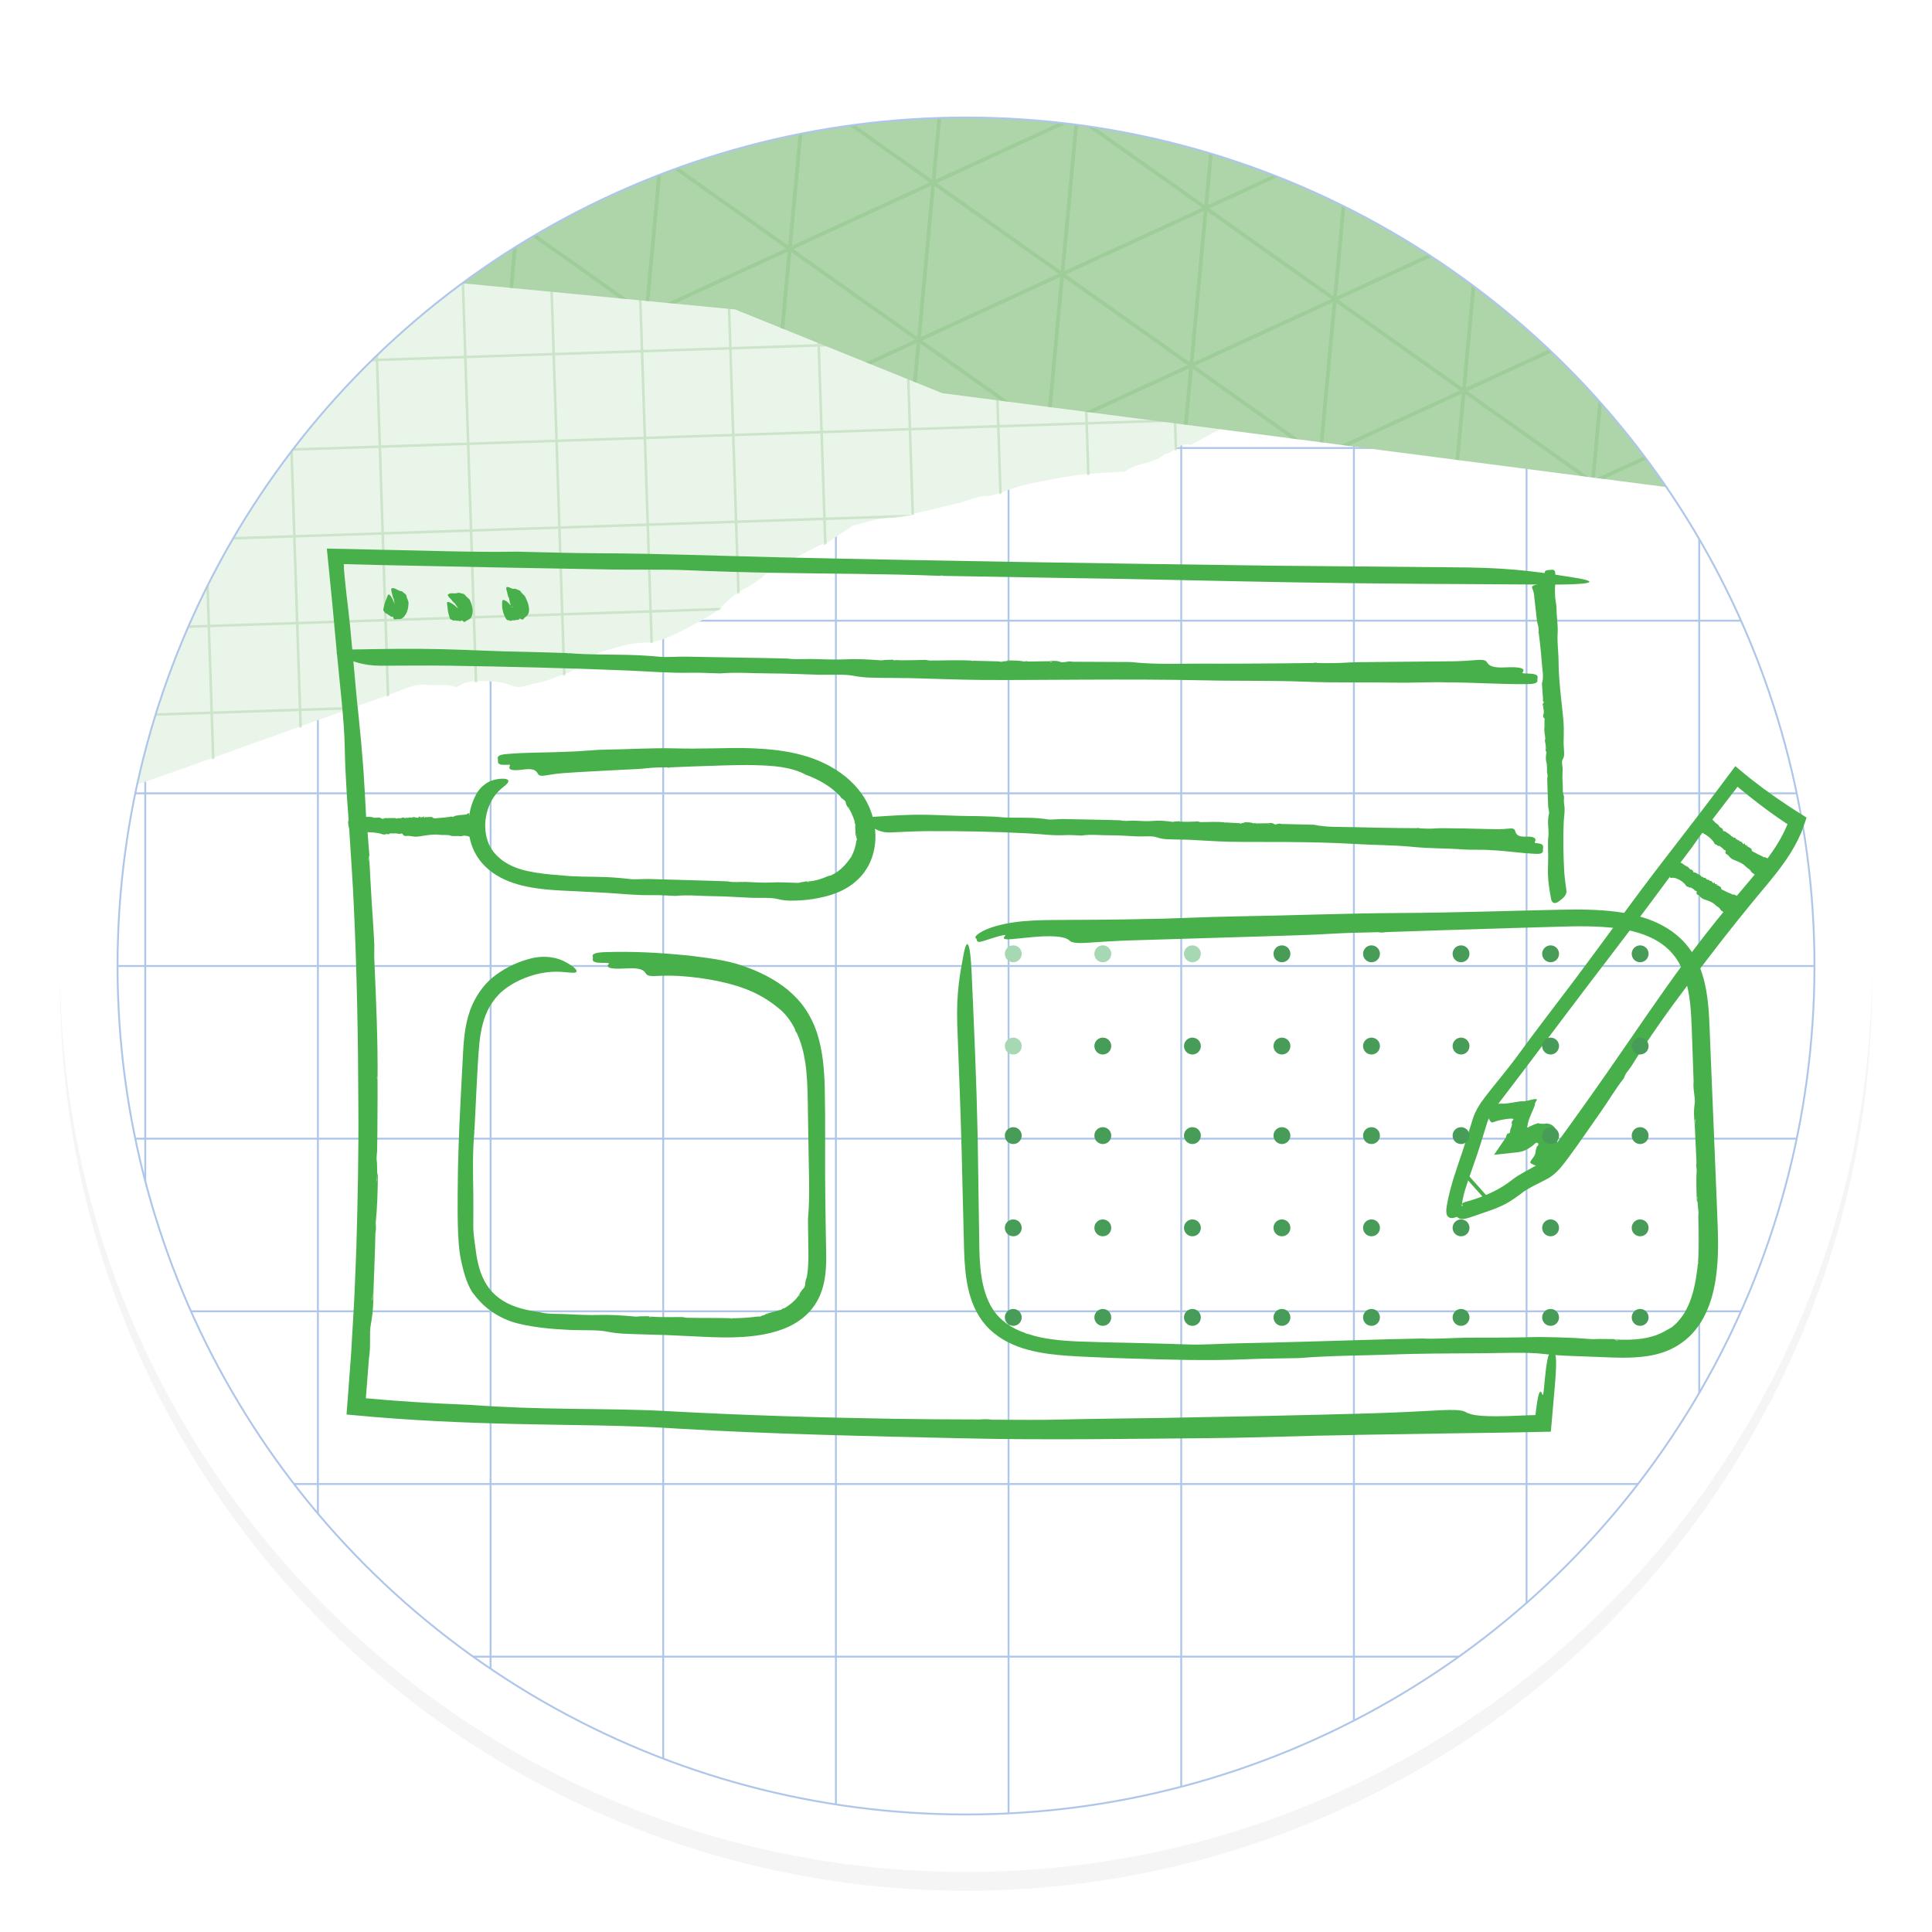 <?xml version="1.0" encoding="UTF-8"?><svg id="Layer_1" xmlns="http://www.w3.org/2000/svg" xmlns:xlink="http://www.w3.org/1999/xlink" viewBox="0 0 515 515"><defs><style>.cls-1,.cls-2,.cls-3,.cls-4,.cls-5,.cls-6,.cls-7{fill:none;}.cls-8{clip-path:url(#clippath);}.cls-9{filter:url(#AI_Shadow_3);opacity:.2;}.cls-10{fill:#eaf5ea;}.cls-11{fill:#fff;}.cls-12{fill:#a6d8b3;}.cls-13{fill:#cbcbcb;}.cls-14{fill:#aed5aa;}.cls-15{fill:#479c58;}.cls-16{fill:#48b04b;}.cls-17{clip-path:url(#clippath-1);}.cls-18{clip-path:url(#clippath-4);}.cls-19{clip-path:url(#clippath-3);}.cls-20{clip-path:url(#clippath-2);}.cls-21{clip-path:url(#clippath-7);}.cls-22{clip-path:url(#clippath-8);}.cls-23{clip-path:url(#clippath-6);}.cls-24{clip-path:url(#clippath-5);}.cls-25{clip-path:url(#clippath-9);}.cls-26{filter:url(#drop-shadow-5);}.cls-27{filter:url(#drop-shadow-2);}.cls-28{filter:url(#drop-shadow-1);}.cls-29{clip-path:url(#clippath-10);}.cls-2{stroke:#8fc588;}.cls-2,.cls-3,.cls-4,.cls-5,.cls-6,.cls-7{stroke-miterlimit:10;}.cls-3{stroke:#64b5f6;}.cls-4{stroke:#ec7d7c;}.cls-30{opacity:.5;}.cls-5{stroke:#ffcdd2;}.cls-5,.cls-6{stroke-width:.69px;}.cls-6{stroke:#aed5aa;}.cls-7{stroke:#afc6eb;stroke-width:.5px;}</style><filter id="AI_Shadow_3" x="-15%" y="-15%" width="140%" height="130%"><feGaussianBlur in="SourceAlpha" result="blur" stdDeviation="10"/><feOffset dx="0" dy="5" in="blur" result="offsetBlurredAlpha"/><feMerge><feMergeNode in="offsetBlurredAlpha"/><feMergeNode in="SourceGraphic"/></feMerge></filter><clipPath id="clippath"><circle class="cls-7" cx="257.5" cy="257.5" r="226.17"/></clipPath><filter id="drop-shadow-1" filterUnits="userSpaceOnUse"><feOffset dx="0" dy="0"/><feGaussianBlur result="blur" stdDeviation="1.09"/><feFlood flood-color="#000" flood-opacity=".15"/><feComposite in2="blur" operator="in"/><feComposite in="SourceGraphic"/></filter><clipPath id="clippath-1"><path class="cls-1" d="M427.9-188.53c1.47,1.33,2.87,1.39,4.8,.6,1.23-.5,2.77-.25,4.16-.48,4.23-.7,8.46-1.55,12.7-2.19,2.38-.36,4.89,0,7.14-.67,4.34-1.28,7.49,1.36,11.6,.68,2.52-.41,5.07-.36,7.61-.49,.62-.03,1.35-.12,1.83,.09,4.09,1.72,8.48,1.31,13.08,.09,1.21-.32,2.64-.52,3.75-.28,2.44,.53,5.44,0,7.25,1.76,.81,.79,1.54,1.64,2.29,2.47,1.18,1.31,2.07,2.9,3.57,3.88,3.45,2.27,4.47,5.69,5.89,8.96,.79,1.84,1.71,3.66,2.16,5.59,.85,3.62,1.42,7.32,2.05,11,.78,4.56,1.85,9.08,1.45,13.85-.08,1-.28,2.01-.36,3.01-.28,3.47,1.58,6.28,2.74,9.32,.85,2.22,1.71,4.44,2.47,6.68,.77,2.25,1.31,4.58,2.16,6.81,1.68,4.39,2.7,8.9,2.38,13.75-.08,1.23,.24,2.57,.9,3.6,2.25,3.53,2.55,7.61,3.59,11.5,1.21,4.48,3,8.79,4.6,13.15,.86,2.34,1.55,4.65,1.08,7.33-.31,1.76,.33,3.52,.4,5.3,.09,2.6,.03,5.23,.07,7.84,.03,1.68,.07,3.36,.24,5.01,.42,4.04,.84,8.09,1.43,12.09,.22,1.52,.84,2.98,1.41,4.42,1.27,3.24,1.88,6.3-.53,10.03-1.37,2.12-1.26,4.92-1.29,7.36-.04,3.19,.27,6.37,.76,9.48,.32,2.03,1.02,4.01,1.91,5.86,1.81,3.79,2.57,7.85,3.3,11.95,.36,1.99,1.54,3.78,2.33,5.67,.86,2.04,2.27,4,2.43,6.16,.21,2.81-.2,5.8-3.89,7.95-.94,.55-1.53,1.92-1.77,2.94-.34,1.47-.11,2.96-.31,4.45-.3,2.21-.8,4.42-1.14,6.64-.21,1.38-.56,2.83-.3,4.11,.47,2.41-1.38,4.22-2.67,6.18-1.91,2.9-3.78,5.77-4.17,9.02-.25,2.06-2.51,4.05-4.96,4.7-.93,.25-1.95,.57-2.66,1.11-1.17,.88-2.21,.51-3.39,.59-3.47,.22-6.29-1.36-9.85-1.09-2.71,.2-5.47-.44-8-1.11-1.51-.4-2.78,.11-4.16,.29-2.37,.31-4.74,.67-7.11,.99-.44,.06-.97-.08-1.31,.1-2.59,1.39-5.76,1.31-8.21,3.06-.48,.34-1.19,.48-1.81,.66-3.4,.97-6.82,1.9-10.21,2.92-.62,.19-1.16,.74-1.66,1.19-1.74,1.56-3.57,2.82-6.15,3.23-1.8,.29-3.55,1.14-5.35,1.47-.8,.15-1.89-.14-2.46-.58-2.16-1.64-4.76-1.68-7.62-.87-.76,.22-1.46,.75-2.14,1.19-1.61,1.04-2.86,2.31-5.21,2.51-1.3,.11-3.07,1.53-3.92,2.67-2.4,3.24-6.12,4.64-9.83,6.13-2.11,.85-4.22,1.69-6.37,2.43-1.08,.37-2.38,.27-3.35,.75-2.35,1.17-4.58,2.53-6.81,3.88-1.8,1.09-3.46,2.38-5.32,3.39-.89,.48-2.12,.44-3.14,.78-2.95,.99-5.93,1.96-8.79,3.14-.95,.39-1.48,1.61-2.42,2.12-2.79,1.51-5.77,2.6-8.9,3.47-2.52,.7-4.65,.96-6.85,.03-.76-.32-1.98,.04-2.88-.15-1.82-.38-3.97,.3-5.56-.89-1.53-1.15-3.48-1.41-5.85-1.05-2.01,.31-4.08-.07-6.11-.18-.87-.05-1.71-.34-2.56-.26-3.08,.29-5.08-1.28-7.44-2.22-1.25-.5-4.67-.3-5.82,.81-2.12,2.04-4.55,1.66-6.96,1.75-.43,.02-.96-.27-1.26-.12-1.74,.89-3.66,1.39-5.41,2.14-3.97,1.7-7.68,3.92-11.5,5.92-.06,.03-.13,.11-.16,.1-2.9-1-4.32,2.21-6.82,2.32-2.83,2.79-7.37,2.26-10.44,4.58-.18,.13-.49,.18-.74,.19-3.25,.22-6.5,.35-9.75,.65-2.46,.23-4.92,.63-7.37,1.06-2.97,.52-5.95,1.1-8.9,1.78-1.78,.41-3.52,1.05-5.26,1.63-1.77,.58-3.34,1.36-5.41,1.4-2.22,.05-4.57,1.23-6.89,1.77-6.13,1.43-12.17,3.24-18.46,3.83-3.18,.3-6.38,1.4-9.58,2.15-.19,.04-.39,.1-.55,.2-2.01,1.35-4.01,2.73-6.04,4.06-.52,.34-1.16,.56-1.75,.81-.23,.1-.52,.09-.74,.2-2.54,1.28-5.07,2.58-7.6,3.86-.54,.28-1.09,.58-1.66,.77-4.27,1.46-6.7,5.09-10.62,6.84-3.15,1.41-4.99,3.74-7.34,5.75-1.48,1.27-3.33,2.3-5.13,3.26-2.93,1.58-5.86,3.19-8.95,4.44-1.84,.75-4.03,1.13-5.98,1.15-3.97,.04-7.63,1.54-11.41,2.48-.79,.2-1.46,.96-2.2,1.44-.82,.52-1.66,1-2.5,1.49-.16,.1-.44,.11-.52,.23-1.74,2.31-4.78,2.75-7.28,3.81-2.44,1.03-5.19,1.39-7.79,2.12-1.72,.48-2.9,.07-4.37-.52-1.77-.71-4.08-.72-6.2-.84-1.49-.08-3.07,.05-4.58,.32-.87,.15-1.7,.76-3,1.37-1.88-1.11-4.93-.37-7.62-.68-3.55-.41-6.15,1.19-9.06,2.22-10.02,3.54-20,7.16-30,10.74-11.04,3.95-22.05,7.97-33.12,11.83-10.64,3.72-21.34,7.26-32,10.91-3.32,1.14-6.61,2.39-9.91,3.58-.42,.15-.87,.23-1.55,.41C-24.92,143.11-48.25,63.65-71.63-15.99c2.84-.91,5.67-1.82,8.5-2.73,9.85-3.19,19.68-6.42,29.54-9.56C-16.26-33.81,1.09-39.27,18.41-44.81c.88-.28,1.6-1.01,2.42-1.5,.37-.22,.77-.44,1.18-.54,2.91-.7,5.88-1.18,8.71-2.09,6.2-2,12.33-4.21,18.49-6.34,.37-.13,.96-.2,1.07-.4,1.59-2.86,6.01-4.05,6.8-7.45,.15-.65,1.63-1.2,2.42-1.85,.6-.49,1-1.15,1.62-1.63,1.04-.8,2.09-1.65,3.28-2.24,1.63-.8,3.39-1.38,5.1-2.05,2.55-1,4.41-2.53,5.81-4.64,.57-.86,2-1.4,3.05-2.08,.79-.52,1.6-1.02,2.39-1.54,.15-.1,.23-.37,.34-.39,2.66-.35,3.76-2.44,5.63-3.66,2.68-1.74,5.56-3.27,8.42-4.8,1.43-.77,2.94-1.65,4.49-1.97,1.9-.4,3.88-.26,5.82-.35,.18,0,.35,.17,.51,.14,3.44-.65,6.54,1.04,9.82,.24,2.57-.62,4.85-1.14,7.31-.56,.92,.22,2.14-.16,3.22-.34,1.32-.22,2.69-.36,3.93-.81,1.6-.58,3.1-1.43,4.64-2.17,.89-.42,1.75-1.02,2.67-1.23,2.28-.51,4.59-.89,6.9-1.23,1.84-.28,3.68-.4,5.52-.64,2.44-.32,4.9-.53,7.32-1.05,3.73-.8,6.52-3.19,9.65-5.02,2.53-1.48,5.28-2.77,8.08-3.77,1.82-.65,3.25-1.44,4.45-2.72,.38-.41,.94-1.03,1.38-1.05,3.5-.18,5.99-2.34,7.63-4.36,2.08-2.56,4.23-1.9,6.6-2.1,1.72-.14,3.56,.51,5.18-.98,.25-.23,.97-.08,1.46-.19,.75-.17,1.76-.22,2.19-.65,1.8-1.76,4.38-1.7,6.5-2.66,.93-.42,2.1-.36,3.16-.55,1.35-.24,2.61-.41,3.88-1.29,1.07-.75,2.67-.95,4.05-1.35,4.82-1.41,7.78-4.37,9.97-8.07,1.12-1.9,3.39-2.42,5.52-3.03,.83-.24,1.61-.71,2.44-.89,1.13-.24,2.28-.29,3.42-.44,.6-.08,1.42-.05,1.75-.35,2.38-2.19,5.67-2.4,8.48-3.07,2.2-.52,3.66-1.93,5.71-2.36,.69-.15,1.35-.51,2.02-.76,.77-.29,1.55-.56,2.33-.85,.66-.25,1.31-.66,1.96-.73,3.21-.35,5.79-1.51,7.57-4.03,.65-.92,1.59-1.8,2.98-1.02,.05,.03,.12,.07,.17,.05,4.03-1.44,6.46,1.61,10.04,1.45,.8-.04,1.6,.17,2.37,.34,.56,.12,1.31,.24,1.55,.59,2.04,3.05,5.88,4.4,8.99,6.42,.7,.45,1.33,.98,2.05,1.41,.32,.19,.79,.31,1.21,.3,6.44-.25,9.79,3.1,12.79,6.85,1.28,1.6,3.36,2.14,5.85,1.32,2.19-.72,4.31-1.68,6.52-2.36,2.03-.62,4.12-1.18,6.19-1.42,2.23-.26,3.34-1.94,5.17-2.68,1.62-.66,2.96-1.89,4.54-2.67,2.12-1.05,4.34-1.92,6.55-2.83,.71-.29,1.49-.46,2.24-.63,3.56-.83,6.74-2.19,9.33-4.67,.95-.91,2.3-1.57,3.55-2.22,3.37-1.74,5.88-4.22,8.65-6.52,1.63-1.35,4.17-1.96,6.33-2.83,2.32-.93,4.78-1.62,7-2.7,2.34-1.15,4.4-1.17,6.4-.31,1.63,.7,2.94,.48,4.73-.48,3.32-1.79,5.38-4.26,7.38-6.92,.63-.84,2.05-1.37,3.17-1.93,3.07-1.54,5.78-3.36,7.54-6.04,.17-.26,.67-.42,1.04-.59,1.71-.77,3.73-1.27,5.07-2.35,1.79-1.44,3.08-3.32,4.56-5.03,.42-.49,.74-1.04,1.26-1.79Z"/></clipPath><clipPath id="clippath-2"><polygon class="cls-1" points="502.72 48.41 73.94 285.12 -35.81 76.14 392.97 -160.58 502.72 48.41"/></clipPath><filter id="drop-shadow-2" filterUnits="userSpaceOnUse"><feOffset dx="0" dy="0"/><feGaussianBlur result="blur-2" stdDeviation="2"/><feFlood flood-color="#000" flood-opacity=".15"/><feComposite in2="blur-2" operator="in"/><feComposite in="SourceGraphic"/></filter><clipPath id="clippath-3"><polygon class="cls-1" points="-57.59 58.16 195.97 82.49 251.19 104.81 497.86 136.8 530.89 -123.32 -25.46 -184.08 -57.59 58.16"/></clipPath><clipPath id="clippath-4"><path class="cls-1" d="M256.7,245.64c.56,26.16,1.11,59.37,1.67,85.53,.16,7.43,.56,15.52,5.45,21.11,5.67,6.49,15.29,7.34,23.9,7.72,46.86,2.1,93.71-2.86,140.57-.77,5.91,.26,12.22,.43,17.28-2.62,9.15-5.52,9.86-18.29,9.51-28.97-.59-17.69-1.17-35.38-1.76-53.08-.23-7.08-.63-14.64-4.84-20.33-6.68-9.03-19.74-9.59-30.97-9.31-45.32,1.13-90.64,2.26-135.95,3.38-6.99,.17-14.29,.42-20.43,3.76"/></clipPath><clipPath id="clippath-5"><circle class="cls-7" cx="-343.99" cy="257.5" r="226.17"/></clipPath><clipPath id="clippath-6"><polygon class="cls-1" points="-614.37 437.2 -360.81 412.87 -305.59 390.54 -58.92 358.56 -25.89 618.68 -582.24 679.44 -614.37 437.2"/></clipPath><clipPath id="clippath-7"><circle class="cls-7" cx="844.6" cy="257.5" r="226.17"/></clipPath><filter id="drop-shadow-5" filterUnits="userSpaceOnUse"><feOffset dx="0" dy="0"/><feGaussianBlur result="blur-3" stdDeviation="1.09"/><feFlood flood-color="#000" flood-opacity=".15"/><feComposite in2="blur-3" operator="in"/><feComposite in="SourceGraphic"/></filter><clipPath id="clippath-8"><path class="cls-1" d="M714.97,687.91c-1.47-1.33-2.87-1.39-4.8-.6-1.23,.5-2.77,.25-4.16,.48-4.23,.7-8.46,1.55-12.7,2.19-2.38,.36-4.89,0-7.14,.67-4.34,1.28-7.49-1.36-11.6-.68-2.52,.41-5.07,.36-7.61,.49-.62,.03-1.35,.12-1.83-.09-4.09-1.72-8.48-1.31-13.08-.09-1.21,.32-2.64,.52-3.75,.28-2.44-.53-5.44,0-7.25-1.76-.81-.79-1.54-1.64-2.29-2.47-1.18-1.31-2.07-2.9-3.57-3.88-3.45-2.27-4.47-5.69-5.89-8.96-.79-1.84-1.71-3.66-2.16-5.59-.85-3.62-1.42-7.32-2.05-11-.78-4.56-1.85-9.08-1.45-13.85,.08-1,.28-2.01,.36-3.01,.28-3.47-1.58-6.28-2.74-9.32-.85-2.22-1.71-4.44-2.47-6.68-.77-2.25-1.31-4.58-2.16-6.81-1.68-4.39-2.7-8.9-2.38-13.75,.08-1.23-.24-2.57-.9-3.6-2.25-3.53-2.55-7.61-3.59-11.5-1.21-4.48-3-8.79-4.6-13.15-.86-2.34-1.55-4.65-1.08-7.33,.31-1.76-.33-3.52-.4-5.3-.09-2.6-.03-5.23-.07-7.84-.03-1.68-.07-3.36-.24-5.01-.42-4.04-.84-8.09-1.43-12.09-.22-1.52-.84-2.98-1.41-4.42-1.27-3.24-1.88-6.3,.53-10.03,1.37-2.12,1.26-4.92,1.29-7.36,.04-3.19-.27-6.37-.76-9.48-.32-2.03-1.02-4.01-1.91-5.86-1.81-3.79-2.57-7.85-3.3-11.95-.36-1.99-1.54-3.78-2.33-5.67-.86-2.04-2.27-4-2.43-6.16-.21-2.81,.2-5.8,3.89-7.95,.94-.55,1.53-1.92,1.77-2.94,.34-1.47,.11-2.96,.31-4.45,.3-2.21,.8-4.42,1.14-6.64,.21-1.38,.56-2.83,.3-4.11-.47-2.41,1.38-4.22,2.67-6.18,1.91-2.9,3.78-5.77,4.17-9.02,.25-2.06,2.51-4.05,4.96-4.7,.93-.25,1.95-.57,2.66-1.11,1.17-.88,2.21-.51,3.39-.59,3.47-.22,6.29,1.36,9.85,1.09,2.71-.2,5.47,.44,8,1.11,1.51,.4,2.78-.11,4.16-.29,2.37-.31,4.74-.67,7.11-.99,.44-.06,.97,.08,1.31-.1,2.59-1.39,5.76-1.31,8.21-3.06,.48-.34,1.19-.48,1.81-.66,3.4-.97,6.82-1.9,10.21-2.92,.62-.19,1.16-.74,1.66-1.19,1.74-1.56,3.57-2.82,6.15-3.23,1.8-.29,3.55-1.14,5.35-1.47,.8-.15,1.89,.14,2.46,.58,2.16,1.64,4.76,1.68,7.62,.87,.76-.22,1.46-.75,2.14-1.19,1.61-1.04,2.86-2.31,5.21-2.51,1.3-.11,3.07-1.53,3.92-2.67,2.4-3.24,6.12-4.64,9.83-6.13,2.11-.85,4.22-1.69,6.37-2.43,1.08-.37,2.38-.27,3.35-.75,2.35-1.17,4.58-2.53,6.81-3.88,1.8-1.09,3.46-2.38,5.32-3.39,.89-.48,2.12-.44,3.14-.78,2.95-.99,5.93-1.96,8.79-3.14,.95-.39,1.48-1.61,2.42-2.12,2.79-1.51,5.77-2.6,8.9-3.47,2.52-.7,4.65-.96,6.85-.03,.76,.32,1.98-.04,2.88,.15,1.82,.38,3.97-.3,5.56,.89,1.53,1.15,3.48,1.41,5.85,1.05,2.01-.31,4.08,.07,6.11,.18,.87,.05,1.71,.34,2.56,.26,3.08-.29,5.08,1.28,7.44,2.22,1.25,.5,4.67,.3,5.82-.81,2.12-2.04,4.55-1.66,6.96-1.75,.43-.02,.96,.27,1.26,.12,1.74-.89,3.66-1.39,5.41-2.14,3.97-1.7,7.68-3.92,11.5-5.92,.06-.03,.13-.11,.16-.1,2.9,1,4.32-2.21,6.82-2.32,2.83-2.79,7.37-2.26,10.44-4.58,.18-.13,.49-.18,.74-.19,3.25-.22,6.5-.35,9.75-.65,2.46-.23,4.92-.63,7.37-1.06,2.97-.52,5.95-1.1,8.9-1.78,1.78-.41,3.52-1.05,5.26-1.63,1.77-.58,3.34-1.36,5.41-1.4,2.22-.05,4.57-1.23,6.89-1.77,6.13-1.43,12.17-3.24,18.46-3.83,3.18-.3,6.38-1.4,9.58-2.15,.19-.04,.39-.1,.55-.2,2.01-1.35,4.01-2.73,6.04-4.06,.52-.34,1.16-.56,1.75-.81,.23-.1,.52-.09,.74-.2,2.54-1.28,5.07-2.58,7.6-3.86,.54-.28,1.09-.58,1.66-.77,4.27-1.46,6.7-5.09,10.62-6.84,3.15-1.41,4.99-3.74,7.34-5.75,1.48-1.27,3.33-2.3,5.13-3.26,2.93-1.58,5.86-3.19,8.95-4.44,1.84-.75,4.03-1.13,5.98-1.15,3.97-.04,7.63-1.54,11.41-2.48,.79-.2,1.46-.96,2.2-1.44,.82-.52,1.66-1,2.5-1.49,.16-.1,.44-.11,.52-.23,1.74-2.31,4.78-2.75,7.28-3.81,2.44-1.03,5.19-1.39,7.79-2.12,1.72-.48,2.9-.07,4.37,.52,1.77,.71,4.08,.72,6.2,.84,1.49,.08,3.07-.05,4.58-.32,.87-.15,1.7-.76,3-1.37,1.88,1.11,4.93,.37,7.62,.68,3.55,.41,6.15-1.19,9.06-2.22,10.02-3.54,20-7.16,30-10.74,11.04-3.95,22.05-7.97,33.12-11.83,10.64-3.72,21.34-7.26,32-10.91,3.32-1.14,6.61-2.39,9.91-3.58,.42-.15,.87-.23,1.55-.41,23.34,79.52,46.67,158.98,70.05,238.61-2.84,.91-5.67,1.82-8.5,2.73-9.85,3.19-19.68,6.42-29.54,9.56-17.33,5.53-34.68,10.99-52,16.53-.88,.28-1.6,1.01-2.42,1.5-.37,.22-.77,.44-1.18,.54-2.91,.7-5.88,1.18-8.71,2.09-6.2,2-12.33,4.21-18.49,6.34-.37,.13-.96,.2-1.07,.4-1.59,2.86-6.01,4.05-6.8,7.45-.15,.65-1.63,1.2-2.42,1.85-.6,.49-1,1.15-1.62,1.63-1.04,.8-2.09,1.65-3.28,2.24-1.63,.8-3.39,1.38-5.1,2.05-2.55,1-4.41,2.53-5.81,4.64-.57,.86-2,1.4-3.05,2.08-.79,.52-1.6,1.02-2.39,1.54-.15,.1-.23,.37-.34,.39-2.66,.35-3.76,2.44-5.63,3.66-2.68,1.74-5.56,3.27-8.42,4.8-1.43,.77-2.94,1.65-4.49,1.97-1.9,.4-3.88,.26-5.82,.35-.18,0-.35-.17-.51-.14-3.44,.65-6.54-1.04-9.82-.24-2.57,.62-4.85,1.14-7.31,.56-.92-.22-2.14,.16-3.22,.34-1.32,.22-2.69,.36-3.93,.81-1.6,.58-3.1,1.43-4.64,2.17-.89,.42-1.75,1.02-2.67,1.23-2.28,.51-4.59,.89-6.9,1.23-1.84,.28-3.68,.4-5.52,.64-2.44,.32-4.9,.53-7.32,1.05-3.73,.8-6.52,3.19-9.65,5.02-2.53,1.48-5.28,2.77-8.08,3.77-1.82,.65-3.25,1.44-4.45,2.72-.38,.41-.94,1.03-1.38,1.05-3.5,.18-5.99,2.34-7.63,4.36-2.08,2.56-4.23,1.9-6.6,2.1-1.72,.14-3.56-.51-5.18,.98-.25,.23-.97,.08-1.46,.19-.75,.17-1.76,.22-2.19,.65-1.8,1.76-4.38,1.7-6.5,2.66-.93,.42-2.1,.36-3.16,.55-1.35,.24-2.61,.41-3.88,1.29-1.07,.75-2.67,.95-4.05,1.35-4.82,1.41-7.78,4.37-9.97,8.07-1.12,1.9-3.39,2.42-5.52,3.03-.83,.24-1.61,.71-2.44,.89-1.13,.24-2.28,.29-3.42,.44-.6,.08-1.42,.05-1.75,.35-2.38,2.19-5.67,2.4-8.48,3.07-2.2,.52-3.66,1.93-5.71,2.36-.69,.15-1.35,.51-2.02,.76-.77,.29-1.55,.56-2.33,.85-.66,.25-1.31,.66-1.96,.73-3.21,.35-5.79,1.51-7.57,4.03-.65,.92-1.59,1.8-2.98,1.02-.05-.03-.12-.07-.17-.05-4.03,1.44-6.46-1.61-10.04-1.45-.8,.04-1.6-.17-2.37-.34-.56-.12-1.31-.24-1.55-.59-2.04-3.05-5.88-4.4-8.99-6.42-.7-.45-1.33-.98-2.05-1.41-.32-.19-.79-.31-1.21-.3-6.44,.25-9.79-3.1-12.79-6.85-1.28-1.6-3.36-2.14-5.85-1.32-2.19,.72-4.31,1.68-6.52,2.36-2.03,.62-4.12,1.18-6.19,1.42-2.23,.26-3.34,1.94-5.17,2.68-1.62,.66-2.96,1.89-4.54,2.67-2.12,1.05-4.34,1.92-6.55,2.83-.71,.29-1.49,.46-2.24,.63-3.56,.83-6.74,2.19-9.33,4.67-.95,.91-2.3,1.57-3.55,2.22-3.37,1.74-5.88,4.22-8.65,6.52-1.63,1.35-4.17,1.96-6.33,2.83-2.32,.93-4.78,1.62-7,2.7-2.34,1.15-4.4,1.17-6.4,.31-1.63-.7-2.94-.48-4.73,.48-3.32,1.79-5.38,4.26-7.38,6.92-.63,.84-2.05,1.37-3.17,1.93-3.07,1.54-5.78,3.36-7.54,6.04-.17,.26-.67,.42-1.04,.59-1.71,.77-3.73,1.27-5.07,2.35-1.79,1.44-3.08,3.32-4.56,5.03-.42,.49-.74,1.04-1.26,1.79Z"/></clipPath><clipPath id="clippath-9"><polygon class="cls-1" points="640.16 450.98 1068.94 214.26 1178.69 423.25 749.91 659.96 640.16 450.98"/></clipPath><clipPath id="clippath-10"><polygon class="cls-1" points="1114.98 457.2 861.43 432.87 806.2 410.54 559.53 378.56 526.51 638.68 1082.85 699.44 1114.98 457.2"/></clipPath></defs><g><g id="svg_shadow" class="cls-9"><circle class="cls-13" cx="257.5" cy="257.5" r="241.5"/></g><g><path class="cls-11" d="M257.5,491.5c-62.5,0-121.27-24.34-165.46-68.54-44.2-44.2-68.54-102.96-68.54-165.46s24.34-121.27,68.54-165.46S195,23.5,257.5,23.5s121.27,24.34,165.46,68.54c44.2,44.2,68.54,102.96,68.54,165.46s-24.34,121.27-68.54,165.46-102.96,68.54-165.46,68.54Z"/><path class="cls-11" d="M257.5,31c30.58,0,60.25,5.99,88.16,17.79,26.97,11.41,51.19,27.74,72,48.55s37.14,45.03,48.55,72c11.81,27.91,17.79,57.58,17.79,88.16s-5.99,60.25-17.79,88.16c-11.41,26.97-27.74,51.19-48.55,72-20.81,20.81-45.03,37.14-72,48.55-27.91,11.81-57.58,17.79-88.16,17.79s-60.25-5.99-88.16-17.79c-26.97-11.41-51.19-27.74-72-48.55-20.81-20.81-37.14-45.03-48.55-72-11.81-27.91-17.79-57.58-17.79-88.16s5.99-60.25,17.79-88.16c11.41-26.97,27.74-51.19,48.55-72,20.81-20.81,45.03-37.14,72-48.55,27.91-11.81,57.58-17.79,88.16-17.79m0-15C124.12,16,16,124.12,16,257.5s108.12,241.5,241.5,241.5,241.5-108.12,241.5-241.5S390.88,16,257.5,16h0Z"/></g><g><circle class="cls-1" cx="257.5" cy="257.5" r="226.52"/><path class="cls-1" d="M257.5,30.96c60.51,0,117.4,23.56,160.19,66.35,42.79,42.79,66.35,99.68,66.35,160.19s-23.56,117.4-66.35,160.19c-42.79,42.79-99.68,66.35-160.19,66.35s-117.4-23.56-160.19-66.35c-42.79-42.79-66.35-99.68-66.35-160.19s23.56-117.4,66.35-160.19C140.1,54.52,196.99,30.96,257.5,30.96Z"/><g><g class="cls-8"><g><line class="cls-7" x1="498.97" y1="671.73" x2="498.97" y2="-156.73"/><line class="cls-7" x1="452.95" y1="671.73" x2="452.95" y2="-156.73"/><line class="cls-7" x1="406.92" y1="671.73" x2="406.92" y2="-156.73"/><line class="cls-7" x1="360.9" y1="671.73" x2="360.9" y2="-156.73"/><line class="cls-7" x1="314.87" y1="671.73" x2="314.87" y2="-156.73"/><line class="cls-7" x1="268.84" y1="671.73" x2="268.84" y2="-156.73"/><line class="cls-7" x1="222.82" y1="671.73" x2="222.82" y2="-156.73"/><line class="cls-7" x1="176.79" y1="671.73" x2="176.79" y2="-156.73"/><line class="cls-7" x1="130.77" y1="671.73" x2="130.77" y2="-156.73"/><line class="cls-7" x1="84.74" y1="671.73" x2="84.74" y2="-156.73"/><line class="cls-7" x1="38.72" y1="671.73" x2="38.72" y2="-156.73"/><line class="cls-7" x1="-99.36" y1="487.63" x2="614.36" y2="487.63"/><line class="cls-7" x1="-99.36" y1="441.6" x2="614.36" y2="441.6"/><line class="cls-7" x1="-99.36" y1="395.58" x2="614.36" y2="395.58"/><line class="cls-7" x1="-99.36" y1="349.55" x2="614.36" y2="349.55"/><line class="cls-7" x1="-99.36" y1="303.53" x2="614.36" y2="303.53"/><line class="cls-7" x1="-99.36" y1="257.5" x2="614.36" y2="257.5"/><line class="cls-7" x1="-99.36" y1="211.47" x2="614.36" y2="211.47"/><line class="cls-7" x1="-99.36" y1="165.45" x2="614.36" y2="165.45"/><line class="cls-7" x1="-99.36" y1="119.42" x2="614.36" y2="119.42"/><line class="cls-7" x1="-99.36" y1="73.4" x2="614.36" y2="73.4"/><line class="cls-7" x1="-99.36" y1="27.37" x2="614.36" y2="27.37"/></g><g id="TfnBy8" class="cls-28"><path class="cls-10" d="M427.74-188.84c1.47,1.33,2.87,1.39,4.8,.6,1.23-.5,2.77-.25,4.16-.48,4.23-.7,8.46-1.55,12.7-2.19,2.38-.36,4.89,0,7.14-.67,4.34-1.28,7.49,1.36,11.6,.68,2.52-.41,5.07-.36,7.61-.49,.62-.03,1.35-.12,1.83,.09,4.09,1.72,8.48,1.31,13.08,.09,1.21-.32,2.64-.52,3.75-.28,2.44,.53,5.44,0,7.25,1.76,.81,.79,1.54,1.64,2.29,2.47,1.18,1.31,2.07,2.9,3.57,3.88,3.45,2.27,4.47,5.69,5.89,8.96,.79,1.84,1.71,3.66,2.16,5.59,.85,3.62,1.42,7.32,2.05,11,.78,4.56,1.85,9.08,1.45,13.85-.08,1-.28,2.01-.36,3.01-.28,3.47,1.58,6.28,2.74,9.32,.85,2.22,1.71,4.44,2.47,6.68,.77,2.25,1.31,4.58,2.16,6.81,1.68,4.39,2.7,8.9,2.38,13.75-.08,1.23,.24,2.57,.9,3.6,2.25,3.53,2.55,7.61,3.59,11.5,1.21,4.48,3,8.79,4.6,13.15,.86,2.34,1.55,4.65,1.08,7.33-.31,1.76,.33,3.52,.4,5.3,.09,2.6,.03,5.23,.07,7.84,.03,1.68,.07,3.36,.24,5.01,.42,4.04,.84,8.09,1.43,12.09,.22,1.52,.84,2.98,1.41,4.42,1.27,3.24,1.88,6.3-.53,10.03-1.37,2.12-1.26,4.92-1.29,7.36-.04,3.19,.27,6.37,.76,9.48,.32,2.03,1.02,4.01,1.91,5.86,1.81,3.79,2.57,7.85,3.3,11.95,.36,1.99,1.54,3.78,2.33,5.67,.86,2.04,2.27,4,2.43,6.16,.21,2.81-.2,5.8-3.89,7.95-.94,.55-1.53,1.92-1.77,2.94-.34,1.47-.11,2.96-.31,4.45-.3,2.21-.8,4.42-1.14,6.64-.21,1.38-.56,2.83-.3,4.11,.47,2.41-1.38,4.22-2.67,6.18-1.91,2.9-3.78,5.77-4.17,9.02-.25,2.06-2.51,4.05-4.96,4.7-.93,.25-1.95,.57-2.66,1.11-1.17,.88-2.21,.51-3.39,.59-3.47,.22-6.29-1.36-9.85-1.09-2.71,.2-5.47-.44-8-1.11-1.51-.4-2.78,.11-4.16,.29-2.37,.31-4.74,.67-7.11,.99-.44,.06-.97-.08-1.31,.1-2.59,1.39-5.76,1.31-8.21,3.06-.48,.34-1.19,.48-1.81,.66-3.4,.97-6.82,1.9-10.21,2.92-.62,.19-1.16,.74-1.66,1.19-1.74,1.56-3.57,2.82-6.15,3.23-1.8,.29-3.55,1.14-5.35,1.47-.8,.15-1.89-.14-2.46-.58-2.16-1.64-4.76-1.68-7.62-.87-.76,.22-1.46,.75-2.14,1.19-1.61,1.04-2.86,2.31-5.21,2.51-1.3,.11-3.07,1.53-3.92,2.67-2.4,3.24-6.12,4.64-9.83,6.13-2.11,.85-4.22,1.69-6.37,2.43-1.08,.37-2.38,.27-3.35,.75-2.35,1.17-4.58,2.53-6.81,3.88-1.8,1.09-3.46,2.38-5.32,3.39-.89,.48-2.12,.44-3.14,.78-2.95,.99-5.93,1.96-8.79,3.14-.95,.39-1.48,1.61-2.42,2.12-2.79,1.51-5.77,2.6-8.9,3.47-2.52,.7-4.65,.96-6.85,.03-.76-.32-1.98,.04-2.88-.15-1.82-.38-3.97,.3-5.56-.89-1.53-1.15-3.48-1.41-5.85-1.05-2.01,.31-4.08-.07-6.11-.18-.87-.05-1.71-.34-2.56-.26-3.08,.29-5.08-1.28-7.44-2.22-1.25-.5-4.67-.3-5.82,.81-2.12,2.04-4.55,1.66-6.96,1.75-.43,.02-.96-.27-1.26-.12-1.74,.89-3.66,1.39-5.41,2.14-3.97,1.7-7.68,3.92-11.5,5.92-.06,.03-.13,.11-.16,.1-2.9-1-4.32,2.21-6.82,2.32-2.83,2.79-7.37,2.26-10.44,4.58-.18,.13-.49,.18-.74,.19-3.25,.22-6.5,.35-9.75,.65-2.46,.23-4.92,.63-7.37,1.06-2.97,.52-5.95,1.1-8.9,1.78-1.78,.41-3.52,1.05-5.26,1.63-1.77,.58-3.34,1.36-5.41,1.4-2.22,.05-4.57,1.23-6.89,1.77-6.13,1.43-12.17,3.24-18.46,3.83-3.18,.3-6.38,1.4-9.58,2.15-.19,.04-.39,.1-.55,.2-2.01,1.35-4.01,2.73-6.04,4.06-.52,.34-1.16,.56-1.75,.81-.23,.1-.52,.09-.74,.2-2.54,1.28-5.07,2.58-7.6,3.86-.54,.28-1.09,.58-1.66,.77-4.27,1.46-6.7,5.09-10.62,6.84-3.15,1.41-4.99,3.74-7.34,5.75-1.48,1.27-3.33,2.3-5.13,3.26-2.93,1.58-5.86,3.19-8.95,4.44-1.84,.75-4.03,1.13-5.98,1.15-3.97,.04-7.63,1.54-11.41,2.48-.79,.2-1.46,.96-2.2,1.44-.82,.52-1.66,1-2.5,1.49-.16,.1-.44,.11-.52,.23-1.74,2.31-4.78,2.75-7.28,3.81-2.44,1.03-5.19,1.39-7.79,2.12-1.72,.48-2.9,.07-4.37-.52-1.77-.71-4.08-.72-6.2-.84-1.49-.08-3.07,.05-4.58,.32-.87,.15-1.7,.76-3,1.37-1.88-1.11-4.93-.37-7.62-.68-3.55-.41-6.15,1.19-9.06,2.22-10.02,3.54-20,7.16-30,10.74-11.04,3.95-22.05,7.97-33.12,11.83-10.64,3.72-21.34,7.26-32,10.91-3.32,1.14-6.61,2.39-9.91,3.58-.42,.15-.87,.23-1.55,.41C-25.08,142.79-48.41,63.33-71.79-16.31c2.84-.91,5.67-1.82,8.5-2.73,9.85-3.19,19.68-6.42,29.54-9.56C-16.42-34.13,.93-39.59,18.25-45.13c.88-.28,1.6-1.01,2.42-1.5,.37-.22,.77-.44,1.18-.54,2.91-.7,5.88-1.18,8.71-2.09,6.2-2,12.33-4.21,18.49-6.34,.37-.13,.96-.2,1.07-.4,1.59-2.86,6.01-4.05,6.8-7.45,.15-.65,1.63-1.2,2.42-1.85,.6-.49,1-1.15,1.62-1.63,1.04-.8,2.09-1.65,3.28-2.24,1.63-.8,3.39-1.38,5.1-2.05,2.55-1,4.41-2.53,5.81-4.64,.57-.86,2-1.4,3.05-2.08,.79-.52,1.6-1.02,2.39-1.54,.15-.1,.23-.37,.34-.39,2.66-.35,3.76-2.44,5.63-3.66,2.68-1.74,5.56-3.27,8.42-4.8,1.43-.77,2.94-1.65,4.49-1.97,1.9-.4,3.88-.26,5.82-.35,.18,0,.35,.17,.51,.14,3.44-.65,6.54,1.04,9.82,.24,2.57-.62,4.85-1.14,7.31-.56,.92,.22,2.14-.16,3.22-.34,1.32-.22,2.69-.36,3.93-.81,1.6-.58,3.1-1.43,4.64-2.17,.89-.42,1.75-1.02,2.67-1.23,2.28-.51,4.59-.89,6.9-1.23,1.84-.28,3.68-.4,5.52-.64,2.44-.32,4.9-.53,7.32-1.05,3.73-.8,6.52-3.19,9.65-5.02,2.53-1.48,5.28-2.77,8.08-3.77,1.82-.65,3.25-1.44,4.45-2.72,.38-.41,.94-1.03,1.38-1.05,3.5-.18,5.99-2.34,7.63-4.36,2.08-2.56,4.23-1.9,6.6-2.1,1.72-.14,3.56,.51,5.18-.98,.25-.23,.97-.08,1.46-.19,.75-.17,1.76-.22,2.19-.65,1.8-1.76,4.38-1.7,6.5-2.66,.93-.42,2.1-.36,3.16-.55,1.35-.24,2.61-.41,3.88-1.29,1.07-.75,2.67-.95,4.05-1.35,4.82-1.41,7.78-4.37,9.97-8.07,1.12-1.9,3.39-2.42,5.52-3.03,.83-.24,1.61-.71,2.44-.89,1.13-.24,2.28-.29,3.42-.44,.6-.08,1.42-.05,1.75-.35,2.38-2.19,5.67-2.4,8.48-3.07,2.2-.52,3.66-1.93,5.71-2.36,.69-.15,1.35-.51,2.02-.76,.77-.29,1.55-.56,2.33-.85,.66-.25,1.31-.66,1.96-.73,3.21-.35,5.79-1.51,7.57-4.03,.65-.92,1.59-1.8,2.98-1.02,.05,.03,.12,.07,.17,.05,4.03-1.44,6.46,1.61,10.04,1.45,.8-.04,1.6,.17,2.37,.34,.56,.12,1.31,.24,1.55,.59,2.04,3.05,5.88,4.4,8.99,6.42,.7,.45,1.33,.98,2.05,1.41,.32,.19,.79,.31,1.21,.3,6.44-.25,9.79,3.1,12.79,6.85,1.28,1.6,3.36,2.14,5.85,1.32,2.19-.72,4.31-1.68,6.52-2.36,2.03-.62,4.12-1.18,6.19-1.42,2.23-.26,3.34-1.94,5.17-2.68,1.62-.66,2.96-1.89,4.54-2.67,2.12-1.05,4.34-1.92,6.55-2.83,.71-.29,1.49-.46,2.24-.63,3.56-.83,6.74-2.19,9.33-4.67,.95-.91,2.3-1.57,3.55-2.22,3.37-1.74,5.88-4.22,8.65-6.52,1.63-1.35,4.17-1.96,6.33-2.83,2.32-.93,4.78-1.62,7-2.7,2.34-1.15,4.4-1.17,6.4-.31,1.63,.7,2.94,.48,4.73-.48,3.32-1.79,5.38-4.26,7.38-6.92,.63-.84,2.05-1.37,3.17-1.93,3.07-1.54,5.78-3.36,7.54-6.04,.17-.26,.67-.42,1.04-.59,1.71-.77,3.73-1.27,5.07-2.35,1.79-1.44,3.08-3.32,4.56-5.03,.42-.49,.74-1.04,1.26-1.79Z"/><g class="cls-17"><g class="cls-30"><g class="cls-20"><g><line class="cls-6" x1="507.73" y1="290.84" x2="494" y2="-125.38"/><line class="cls-6" x1="484.18" y1="291.61" x2="470.44" y2="-124.61"/><line class="cls-6" x1="460.63" y1="292.39" x2="446.89" y2="-123.83"/><line class="cls-6" x1="437.08" y1="293.17" x2="423.34" y2="-123.05"/><line class="cls-6" x1="413.52" y1="293.94" x2="399.79" y2="-122.27"/><line class="cls-6" x1="389.97" y1="294.72" x2="376.24" y2="-121.5"/><line class="cls-6" x1="366.42" y1="295.5" x2="352.69" y2="-120.72"/><line class="cls-6" x1="342.87" y1="296.28" x2="329.13" y2="-119.94"/><line class="cls-6" x1="319.32" y1="297.05" x2="305.58" y2="-119.17"/><line class="cls-6" x1="295.77" y1="297.83" x2="282.03" y2="-118.39"/><line class="cls-6" x1="272.21" y1="298.61" x2="258.48" y2="-117.61"/><line class="cls-6" x1="248.66" y1="299.38" x2="234.93" y2="-116.83"/><line class="cls-6" x1="225.11" y1="300.16" x2="211.38" y2="-116.06"/><line class="cls-6" x1="201.56" y1="300.94" x2="187.82" y2="-115.28"/><line class="cls-6" x1="178.01" y1="301.72" x2="164.27" y2="-114.5"/><line class="cls-6" x1="154.46" y1="302.49" x2="140.72" y2="-113.73"/><line class="cls-6" x1="130.9" y1="303.27" x2="117.17" y2="-112.95"/><line class="cls-6" x1="107.35" y1="304.05" x2="93.62" y2="-112.17"/><line class="cls-6" x1="83.8" y1="304.82" x2="70.07" y2="-111.39"/><line class="cls-6" x1="60.25" y1="305.6" x2="46.51" y2="-110.62"/><line class="cls-6" x1="36.7" y1="306.38" x2="22.96" y2="-109.84"/><line class="cls-6" x1="13.14" y1="307.16" x2="-.59" y2="-109.06"/><line class="cls-6" x1="-58.27" y1="286.36" x2="695.38" y2="261.5"/><line class="cls-6" x1="-59.04" y1="263.24" x2="694.62" y2="238.37"/><line class="cls-6" x1="-59.8" y1="240.12" x2="693.86" y2="215.25"/><line class="cls-6" x1="-60.56" y1="216.99" x2="693.09" y2="192.13"/><line class="cls-6" x1="-61.33" y1="193.87" x2="692.33" y2="169"/><line class="cls-6" x1="-62.09" y1="170.75" x2="691.57" y2="145.88"/><line class="cls-6" x1="-62.85" y1="147.62" x2="690.8" y2="122.76"/><line class="cls-6" x1="-63.61" y1="124.5" x2="690.04" y2="99.63"/><line class="cls-6" x1="-64.38" y1="101.38" x2="689.28" y2="76.51"/><line class="cls-6" x1="-65.14" y1="78.25" x2="688.51" y2="53.39"/><line class="cls-6" x1="-65.9" y1="55.13" x2="687.75" y2="30.26"/><line class="cls-6" x1="-66.67" y1="32.01" x2="686.99" y2="7.14"/><line class="cls-6" x1="-67.43" y1="8.89" x2="686.22" y2="-15.98"/></g></g></g></g></g><g><g class="cls-27"><polygon class="cls-14" points="-57.59 58.16 195.97 82.49 251.19 104.81 497.86 136.8 530.89 -123.32 -25.46 -184.08 -57.59 58.16"/></g><g class="cls-30"><g class="cls-19"><g><g><line class="cls-2" x1="640.05" y1="-1007.53" x2="483.42" y2="678.05"/><line class="cls-2" x1="603.69" y1="-1010.52" x2="447.06" y2="675.06"/><line class="cls-2" x1="567.33" y1="-1013.51" x2="410.7" y2="672.07"/><line class="cls-2" x1="530.97" y1="-1016.5" x2="374.34" y2="669.08"/><line class="cls-2" x1="494.61" y1="-1019.49" x2="337.98" y2="666.09"/><line class="cls-2" x1="458.25" y1="-1022.48" x2="301.62" y2="663.1"/><line class="cls-2" x1="421.89" y1="-1025.47" x2="265.26" y2="660.12"/><line class="cls-2" x1="385.53" y1="-1028.45" x2="228.9" y2="657.13"/><line class="cls-2" x1="349.17" y1="-1031.44" x2="192.54" y2="654.14"/><line class="cls-2" x1="312.81" y1="-1034.43" x2="156.18" y2="651.15"/><line class="cls-2" x1="276.45" y1="-1037.42" x2="119.82" y2="648.16"/><line class="cls-2" x1="240.09" y1="-1040.41" x2="83.46" y2="645.17"/><line class="cls-2" x1="203.73" y1="-1043.4" x2="47.1" y2="642.18"/><line class="cls-2" x1="167.37" y1="-1046.39" x2="10.74" y2="639.19"/><line class="cls-2" x1="131.01" y1="-1049.38" x2="-25.62" y2="636.21"/><line class="cls-2" x1="94.65" y1="-1052.37" x2="-61.98" y2="633.22"/><line class="cls-2" x1="58.29" y1="-1055.35" x2="-98.34" y2="630.23"/><line class="cls-2" x1="21.93" y1="-1058.34" x2="-134.7" y2="627.24"/></g><g><line class="cls-2" x1="1196.38" y1="54.7" x2="-730.49" y2="940.6"/><line class="cls-2" x1="1180.7" y1="21.75" x2="-746.17" y2="907.66"/><line class="cls-2" x1="1165.02" y1="-11.19" x2="-761.85" y2="874.72"/><line class="cls-2" x1="1149.34" y1="-44.13" x2="-777.53" y2="841.78"/><line class="cls-2" x1="1133.66" y1="-77.07" x2="-793.21" y2="808.83"/><line class="cls-2" x1="1117.98" y1="-110.01" x2="-808.89" y2="775.89"/><line class="cls-2" x1="1102.3" y1="-142.95" x2="-824.57" y2="742.95"/><line class="cls-2" x1="1086.62" y1="-175.9" x2="-840.25" y2="710.01"/><line class="cls-2" x1="1070.94" y1="-208.84" x2="-855.93" y2="677.07"/><line class="cls-2" x1="1055.26" y1="-241.78" x2="-871.61" y2="644.12"/><line class="cls-2" x1="1039.58" y1="-274.72" x2="-887.29" y2="611.18"/><line class="cls-2" x1="1023.9" y1="-307.66" x2="-902.97" y2="578.24"/><line class="cls-2" x1="1008.22" y1="-340.61" x2="-918.65" y2="545.3"/><line class="cls-2" x1="992.54" y1="-373.55" x2="-934.34" y2="512.36"/><line class="cls-2" x1="976.86" y1="-406.49" x2="-950.02" y2="479.41"/><line class="cls-2" x1="961.18" y1="-439.43" x2="-965.7" y2="446.47"/><line class="cls-2" x1="945.49" y1="-472.37" x2="-981.38" y2="413.53"/><line class="cls-2" x1="929.81" y1="-505.32" x2="-997.06" y2="380.59"/><line class="cls-2" x1="914.13" y1="-538.26" x2="-1012.74" y2="347.65"/><line class="cls-2" x1="898.45" y1="-571.2" x2="-1028.42" y2="314.7"/><line class="cls-2" x1="882.77" y1="-604.14" x2="-1044.1" y2="281.76"/><line class="cls-2" x1="867.09" y1="-637.08" x2="-1059.78" y2="248.82"/><line class="cls-2" x1="851.41" y1="-670.03" x2="-1075.46" y2="215.88"/><line class="cls-2" x1="835.73" y1="-702.97" x2="-1091.14" y2="182.94"/><line class="cls-2" x1="820.05" y1="-735.91" x2="-1106.82" y2="149.99"/><line class="cls-2" x1="804.37" y1="-768.85" x2="-1122.5" y2="117.05"/><line class="cls-2" x1="788.69" y1="-801.79" x2="-1138.18" y2="84.11"/><line class="cls-2" x1="773.01" y1="-834.74" x2="-1153.86" y2="51.17"/><line class="cls-2" x1="757.33" y1="-867.68" x2="-1169.54" y2="18.23"/></g><g><line class="cls-2" x1="-1403.87" y1="-183.01" x2="326.78" y2="1042.76"/><line class="cls-2" x1="-1382.39" y1="-212.5" x2="348.26" y2="1013.27"/><line class="cls-2" x1="-1360.91" y1="-241.99" x2="369.74" y2="983.78"/><line class="cls-2" x1="-1339.43" y1="-271.48" x2="391.22" y2="954.29"/><line class="cls-2" x1="-1317.95" y1="-300.97" x2="412.7" y2="924.8"/><line class="cls-2" x1="-1296.47" y1="-330.46" x2="434.19" y2="895.31"/><line class="cls-2" x1="-1274.98" y1="-359.94" x2="455.67" y2="865.82"/><line class="cls-2" x1="-1253.5" y1="-389.43" x2="477.15" y2="836.33"/><line class="cls-2" x1="-1232.02" y1="-418.92" x2="498.63" y2="806.85"/><line class="cls-2" x1="-1210.54" y1="-448.41" x2="520.11" y2="777.36"/><line class="cls-2" x1="-1189.06" y1="-477.9" x2="541.6" y2="747.87"/><line class="cls-2" x1="-1167.58" y1="-507.39" x2="563.08" y2="718.38"/><line class="cls-2" x1="-1146.09" y1="-536.88" x2="584.56" y2="688.89"/><line class="cls-2" x1="-1124.61" y1="-566.37" x2="606.04" y2="659.4"/><line class="cls-2" x1="-1103.13" y1="-595.85" x2="627.52" y2="629.91"/><line class="cls-2" x1="-1081.65" y1="-625.34" x2="649" y2="600.42"/><line class="cls-2" x1="-1060.17" y1="-654.83" x2="670.49" y2="570.94"/><line class="cls-2" x1="-1038.68" y1="-684.32" x2="691.97" y2="541.45"/><line class="cls-2" x1="-1017.2" y1="-713.81" x2="713.45" y2="511.96"/><line class="cls-2" x1="-995.72" y1="-743.3" x2="734.93" y2="482.47"/><line class="cls-2" x1="-974.24" y1="-772.79" x2="756.41" y2="452.98"/><line class="cls-2" x1="-952.76" y1="-802.28" x2="777.89" y2="423.49"/><line class="cls-2" x1="-931.28" y1="-831.76" x2="799.38" y2="394"/><line class="cls-2" x1="-909.79" y1="-861.25" x2="820.86" y2="364.51"/><line class="cls-2" x1="-888.31" y1="-890.74" x2="842.34" y2="335.03"/><line class="cls-2" x1="-866.83" y1="-920.23" x2="863.82" y2="305.54"/><line class="cls-2" x1="-845.35" y1="-949.72" x2="885.3" y2="276.05"/><line class="cls-2" x1="-823.87" y1="-979.21" x2="906.79" y2="246.56"/><line class="cls-2" x1="-802.39" y1="-1008.7" x2="928.27" y2="217.07"/><line class="cls-2" x1="-780.9" y1="-1038.19" x2="949.75" y2="187.58"/><line class="cls-2" x1="-759.42" y1="-1067.67" x2="971.23" y2="158.09"/><line class="cls-2" x1="-737.94" y1="-1097.16" x2="992.71" y2="128.6"/><line class="cls-2" x1="-716.46" y1="-1126.65" x2="1014.19" y2="99.12"/><line class="cls-2" x1="-694.98" y1="-1156.14" x2="1035.68" y2="69.63"/><line class="cls-2" x1="-673.49" y1="-1185.63" x2="1057.16" y2="40.14"/><line class="cls-2" x1="-652.01" y1="-1215.12" x2="1078.64" y2="10.65"/></g></g></g></g></g></g><circle class="cls-7" cx="257.5" cy="257.5" r="226.17"/></g></g><g><g><polygon class="cls-16" points="411.39 191.29 411.39 191.29 411.39 191.28 411.39 191.29"/><polygon class="cls-16" points="411.82 197.34 411.82 197.34 411.82 197.33 411.82 197.34"/><path class="cls-16" d="M413.39,151.9c.63-.1,1.1,.01,1.16,.73,.18,1.93-.13,3.87-.03,5.79h.01s.01,.11,.01,.11h0c-.04,1.27,.37,2.5,.38,3.75,0,2.21,.43,4.39,.29,6.63-.16,2.48,.25,4.97,.25,7.47,.01,2.99,.28,5.96,.58,8.93,.24,2.52,.6,5.03,.76,7.55,.11,1.75,0,3.52,0,5.28,0,.64,.1,1.28,.11,1.92,.01,.78,.17,1.49-.33,2.32-.42,.69-.04,1.71-.04,2.58,0,1.21-.12,2.43,0,3.63,.13,1.23-.13,2.49,.37,3.69h0c0,.71-.09,1.44,.04,2.14,.29,1.58-.05,3.17-.12,4.73-.2,4.42-.1,8.82,.14,13.23,.1,1.69,.39,3.37,.58,5.05h.01c.09,1.31-1.04,2.09-2.02,2.84-1.07,.82-1.88,.49-2.09-.68-.39-2.21-.79-4.42-.83-6.66-.04-2.03,.15-4.06,.04-6.09-.05-1.04,0-2.09-.01-3.14h0c.11-.04,.09-.07,0-.11h0c.3-1.46,.02-2.91,0-4.37,0-.78,.08-1.56,.26-2.35,.12-.54-.2-1.28-.23-1.93l-.22-6.09-.03-1.42h.01c.24-.59-.04-1.16-.07-1.74-.02-.35,.02-.7,0-1.05-.02-.43-.01-.88-.13-1.3-.26-.92-.19-1.82-.01-2.74,.02-.1-.09-.21-.13-.31h0s-.13-.55-.13-.55c0-.01-.02-.03-.03-.04l.09-.02c.12-.8-.13-1.57-.24-2.36l.15-.35h-.01s0,0,0,0h0s-.02-.02-.02-.03c0,0,.01-.01,.02-.02-.08-1.05-.41-2.09-.23-3.15h0s0-1.88,0-1.88h-.01c.09-.1,.2-.21-.02-.3h.01s-.12-.26-.12-.26l-.18-.06c-.02-.43-.08-.85,.19-1.25h.01c-.09-.08-.21-.17-.02-.28h.01s-.02,0-.02,0l-.21-1.47h0c-.15-.32-.26-.59,.12-.92,.28-.25-.44-.53-.14-.88h0s0-.06,0-.09h0s-.3-4.16-.3-4.16h0c.56-1.8,.11-3.57-.01-5.34-.13-1.94-.35-3.87-.55-5.8-.08-.77-.19-1.54-.29-2.3h0c-.1-.09-.15-.19-.02-.31h.02s0,0,0,0c-.02-.63-.05-1.36-.21-1.86-.29-.87-.31-1.74-.43-2.61-.25-1.83-.39-3.68-.62-5.51-.07-.58-.26-1.15-.47-1.7-.19-.49,.09-.67,.57-.79,.94-.23,1.48-.55,1.22-1.53-.14-.53-.22-1.52,1.22-1.3,.36,.05,.28-.22,.29-.38,.02-1.02,1.01-.78,1.68-.89Zm-1.13,47.61l-.19,.18c.07-.03,.14-.05,.21-.09,.01,0-.01-.06-.02-.09Zm-.41-5.67l-.12-.05,.07,.09,.06-.05Zm-.27-2.71v.19s.08-.19,.08-.19h-.08Zm-.13-3.16l-.09,.27,.19-.23-.09-.04Zm-1.24-19.26l-.03,.04h.02s.01-.03,.02-.04Z"/></g><g><polygon class="cls-16" points="100.7 313.31 100.69 313.39 100.69 313.39 100.7 313.31"/><polygon class="cls-16" points="99.75 251.93 99.75 251.98 99.75 252.02 99.75 251.93"/><path class="cls-16" d="M414.09,360.87c.67-.38,1,1.14,.39,8.4-.36,4.15-.72,8.28-1.08,12.36-2.99,.06-5.98,.13-8.97,.19-2.03,.03-4.05,.07-6.07,.1-4.04,.06-8.08,.11-12.12,.17-8.07,.13-16.15,.26-24.27,.39h.03s-1.15,.04-1.15,.04h.03c-12.69,.16-25.38,.71-37.96,.83-22.24,.19-44.43,.57-66.81,.04-24.84-.57-50.18-1.09-75.21-2.56-14.28-.98-28.59-.89-42.99-1.24-7.19-.16-14.39-.4-21.58-.77-3.6-.18-7.2-.4-10.79-.66l-5.39-.41-7.78-.69,.49-6.4,.71-9.49,.56-9.5c.41-6.33,.59-12.67,.86-19.01,.36-12.68,.63-25.36,.53-38.06-.06-17.65-.37-35.32-1.2-52.98-.28-6.43-.75-12.88-1.15-19.31-.22-3.89-.56-7.63-.78-11.43-.23-3.79-.43-7.63-.5-11.7-.09-6.79-1.35-17.08-2.16-25.81-.39-4.18-.78-8.36-1.16-12.54-.48-4.87-.97-9.74-1.45-14.6,4.48,.1,8.95,.19,13.4,.29,12.43,.2,25.03,.75,37.3,.53h-.09c7.22,.15,14.55,.41,21.64,.43,16.06,.04,31.84,.69,47.61,1.06,44.42,1.02,88.8,1.67,133.23,2.26,17.02,.15,33.99,.31,50.98,.46h-.08c13.26,.18,20.86,1.5,28.23,2.66,8.04,1.26,4.52,1.99-7.28,1.91-22.39-.14-44.82-.21-67.4-.6-20.5-.35-40.97-.91-61.51-1.17-10.55-.18-21.11-.37-31.66-.55h.06c-.39-.12-.76-.11-1.14-.02h.04c-14.64-.56-29.41-.54-44.12-.8-7.89-.14-15.72-.38-23.64-.71-5.39-.23-12.95-.05-19.6-.17-20.51-.34-41.02-.74-61.52-1.19l-9.94-.25,.06,.6h-.01s0,.35,0,.35c0,.13,0,.17,.03,.64l.19,2.19c.14,1.46,.3,2.92,.47,4.38,.34,2.91,.7,5.83,.99,8.75,.33,3.53,.65,7.07,.98,10.6,.4,4.37,.78,8.85,1.26,13.09,.49,4.66,.9,9.28,1.25,13.87,.31,4.6,.56,9.18,.79,13.78,.05,.97,.21,2.13,.33,3.2v-.07s.45,5.72,.45,5.72c.01,.15,.04,.28,.06,.42-.03,.06-.06,.11-.08,.19,.19,4.02,.42,8,.66,11.98,.25,3.97,.54,7.93,.72,11.91l-.03,3.44s0,.06,.01,.09v-.15s0,.15,0,.15c.01,.05,.02,.1,.03,.17,0,.04,0,.14-.01,.22,.47,10.66,.96,21.29,.86,32v.04c.03,3.17-.01,6.33-.02,9.5-.02,3.17-.02,6.33-.1,9.5v-.06c-.1,1.06-.23,2.11-.03,3.13v-.06c.01,.9,.03,1.79,.06,2.69l.17,.73c-.04,4.31-.17,8.67-.57,12.58v-.09c.05,.96,.14,1.91-.09,2.91,0-.04,0-.09,0-.13v.23c-.08,5-.34,9.99-.5,14.98v.05c0,3.28-.14,6.08-.72,9.2-.46,2.34,.08,5.66-.49,8.99v.02c-.03,.31-.06,.61-.07,.92v-.06s-.76,9.76-.76,9.76l5.2,.45c2.49,.19,4.98,.39,7.48,.54,4.99,.34,9.99,.56,14.99,.77h.08c8.8,.67,17.74,.93,26.73,1.05,8.98,.14,18.06,.14,27.06,.69,19.56,1.05,39.15,1.65,58.74,1.97l11.7,.14,11.7,.05h0c1.02-.09,2.04-.12,3.09,.04l-.14,.02h.1c6.35,.03,13.71,.11,18.84-.05,8.99-.23,17.78-.27,26.57-.42,18.63-.33,37.32-.69,55.97-1.23,5.89-.18,11.81-.46,17.55-.78,5.06-.28,6.7-.03,7.5,.44,1.56,.91,4.41,1.41,14.48,.95,.75-.03,1.58-.06,2.45-.1,.55-.01,1.12-.03,1.68-.04,.04-.36,.08-.71,.12-1.06,.06-.42,.11-.83,.16-1.21,.14-1.04,.29-1.96,.45-2.65,.32-1.38,.69-1.86,1.1-.59,.28,.87,.46-1.89,.62-3.55,.97-10.15,1.66-6.91,2.37-7.32ZM98.27,229.86l.09-1.7c-.05,.26-.11,.5-.16,.82,0,.06,.04,.58,.07,.89Zm2.2,57.46l.13,.53-.07-.98-.05,.45Zm0,27.58l.05-1.94c-.04,.62-.08,1.23-.13,1.84l.08,.1Zm-1.22,31.92c.1-.88,.16-1.77,.24-2.66-.1,.73-.2,1.46-.3,2.18l.06,.47Zm162.4,31.67l-.35-.04s.04,0,.07,.02c.06,.01,.19,.01,.28,.02Z"/></g><g><polygon class="cls-16" points="268.51 176.02 268.54 176.02 268.54 176.02 268.51 176.02"/><polygon class="cls-16" points="246.62 175.89 246.63 175.89 246.65 175.89 246.62 175.89"/><path class="cls-16" d="M409.8,181.27c.16,.64-.37,1.09-2.97,1.1-6.98,.03-13.82-.43-20.77-.48h.01s-.41,.01-.41,.01h.01c-4.54-.15-9.08,.16-13.57,.07-7.95-.16-15.88,.08-23.87-.24-8.88-.37-17.93-.16-26.88-.37-10.76-.24-21.5-.23-32.24-.19-9.11,.01-18.21,.15-27.31,.08-6.33-.05-12.67-.32-19-.48-2.31-.02-4.62-.05-6.93-.07-2.79-.06-5.39,.04-8.29-.55-2.42-.49-6.13-.2-9.27-.29-4.35-.11-8.72-.35-13.05-.35-4.45,0-8.95-.38-13.35,0h.03c-2.58-.06-5.2-.24-7.74-.18-5.75,.13-11.39-.37-17.03-.6-15.88-.66-31.75-1.03-47.64-1.28-6.09-.09-12.16,.01-18.24,.01h.03c-4.74-.04-7.44-1.26-10.06-2.32-2.85-1.16-1.58-1.93,2.64-2.01,8.01-.14,16.04-.28,24.11-.08,7.33,.19,14.64,.6,21.99,.71,3.77,.06,7.55,.22,11.32,.33h-.02c.14,.12,.27,.1,.41,.02h-.01c5.23,.45,10.51,.32,15.77,.46,2.82,.08,5.62,.24,8.45,.5,1.92,.17,4.63-.07,7.01-.03l21.99,.39,5.12,.12h0c2.09,.31,4.19,.09,6.29,.11l3.8,.11c1.57,.02,3.17,.07,4.7,0,3.35-.17,6.61-.01,9.9,.25,.35,.03,.76-.07,1.15-.1h-.03s2.05-.07,2.05-.07c.05,0,.1-.02,.15-.03,.02,.03,.04,.06,.06,.1,2.87,.19,5.7,.02,8.54-.02l1.23,.18h.03s-.05-.01-.05-.01h.05s.04-.02,.06-.02c.01,0,.05,.01,.08,.02,3.81,.02,7.6-.22,11.42,.06h.01s6.78,.17,6.78,.17h-.02c.38,.09,.75,.21,1.12,0h-.02s.96-.08,.96-.08l.26-.18c1.54,.02,3.09,0,4.49,.3h-.03c.34-.07,.68-.19,1.04,.01-.01,0-.03,0-.05,.01l.08-.02,5.35-.08h.02c1.17-.12,2.17-.2,3.29,.21,.84,.3,2.02-.39,3.21-.07h0c.11,0,.22,0,.33,0h-.02s15.1,.07,15.1,.07h.03c6.32,.71,12.81,.41,19.23,.43,7.01,.04,14.03-.03,21.04-.07l8.38-.1h0c.37-.1,.73-.14,1.11,0l-.05,.02h.04c2.27,.02,4.91,.05,6.74-.07,3.22-.22,6.36-.17,9.51-.22,6.67-.06,13.36-.12,20.03-.19,2.11-.03,4.23-.17,6.28-.34,1.81-.15,2.39,.14,2.68,.63,.55,.95,1.56,1.52,5.17,1.33,1.96-.1,5.53-.1,4.31,1.32-.3,.35,.69,.3,1.28,.32,3.65,.1,2.51,1.07,2.68,1.74Zm-171.08-5.14l-.6-.21c.09,.07,.17,.15,.29,.21,.02,.01,.21,0,.32,0Zm20.52,.12l.19-.12-.35,.06,.16,.06Zm9.84-.02l-.69-.03,.66,.11,.04-.08Zm11.39,.16l-.95-.12,.78,.21,.17-.09Zm69.72,.4l-.13-.03s.01,.01,.02,.02c.02,0,.07,.01,.1,.02Z"/></g><g><polygon class="cls-16" points="331.67 219.16 331.68 219.16 331.68 219.16 331.67 219.16"/><polygon class="cls-16" points="319.29 218.97 319.3 218.97 319.3 218.97 319.29 218.97"/><path class="cls-16" d="M411.3,226.58c.06,.64-.26,1.08-1.73,1.03-3.93-.14-7.78-.78-11.69-.97h0s-.23,0-.23,0h0c-2.56-.24-5.13-.03-7.66-.22-4.48-.32-8.96-.22-13.46-.68-5-.5-10.11-.45-15.16-.76-6.07-.38-12.13-.47-18.2-.53-5.14-.04-10.28,.02-15.42-.07-3.57-.07-7.15-.37-10.72-.53-1.3-.06-2.61-.02-3.91-.08-1.57-.06-3.04,.03-4.67-.55-1.36-.48-3.46-.19-5.23-.26-2.46-.1-4.92-.33-7.37-.3-2.51,.03-5.05-.33-7.54,.07h.02c-1.46-.05-2.94-.2-4.37-.12-3.25,.18-6.43-.28-9.61-.45-8.97-.48-17.93-.65-26.91-.61-3.44,.01-6.87,.23-10.3,.36h.02c-2.68,.05-4.21-1.11-5.69-2.12-1.62-1.1-.91-1.9,1.48-2.06,4.53-.3,9.07-.62,13.63-.55,4.14,.06,8.28,.34,12.43,.35,2.13,0,4.27,.11,6.4,.17h-.01c.08,.12,.15,.1,.23,.01h0c2.96,.39,5.94,.2,8.92,.28,1.59,.04,3.18,.19,4.77,.42,1.09,.16,2.62-.11,3.96-.09l12.43,.25,2.89,.09h0c1.18,.31,2.37,.08,3.56,.09,.72,0,1.43,.08,2.15,.1,.89,.02,1.79,.07,2.66-.01,1.9-.18,3.74-.03,5.59,.24,.19,.03,.43-.07,.65-.1h-.02s1.16-.07,1.16-.07c.03,0,.06-.02,.09-.03l.03,.1c1.62,.19,3.22,.03,4.83-.01l.69,.18h.02s-.03-.01-.03-.01h.03s.02-.02,.04-.02c0,0,.03,.01,.04,.02,2.15,.02,4.3-.19,6.46,.09h0s3.83,.19,3.83,.19h-.01c.21,.09,.42,.21,.63,0h-.01s.55-.08,.55-.08l.15-.18c.87,.03,1.75,.02,2.53,.32h-.02c.19-.07,.39-.18,.59,.02h-.03s.05,0,.05,0l3.03-.05h0c.67-.11,1.23-.18,1.85,.23,.47,.31,1.15-.38,1.82-.04h0c.06,0,.12,0,.19,0h-.01s8.53,.2,8.53,.2h.02c3.56,.76,7.23,.54,10.86,.65,3.96,.12,7.93,.16,11.89,.23l4.74,.03h0c.21-.09,.42-.12,.62,.03l-.03,.02h.02c1.28,.06,2.77,.14,3.81,.05,1.83-.16,3.6-.06,5.38-.05,3.77,.02,7.55,.18,11.32,.24,1.19,.02,2.39-.07,3.56-.19,1.03-.11,1.35,.2,1.49,.7,.27,.97,.82,1.55,2.86,1.46,1.11-.05,3.13,.03,2.38,1.42-.18,.34,.38,.32,.71,.35,2.05,.19,1.37,1.13,1.44,1.8Zm-96.48-7.38l-.34-.21c.05,.07,.09,.15,.16,.21,.01,.01,.12,0,.18,0Zm11.6,.16l.11-.12-.2,.06,.09,.06Zm5.56,.02l-.39-.03,.37,.11,.02-.08Zm6.44,.23l-.53-.12,.44,.21,.1-.09Zm39.4,1.22l-.07-.04s0,.01,.01,.02c.01,0,.04,.01,.06,.02Z"/></g><g><polygon class="cls-16" points="111.63 217.71 111.63 217.71 111.63 217.71 111.63 217.71"/><polygon class="cls-16" points="109.32 217.87 109.32 217.87 109.32 217.87 109.32 217.87"/><path class="cls-16" d="M126.57,222.15c.02,.64-.03,1.09-.3,1.1-.73,.03-1.46-.43-2.19-.47h0s-.04,.01-.04,.01h0c-.48-.14-.95,.18-1.43,.1-.84-.14-1.67,.14-2.52-.15-.94-.32-1.89-.06-2.83-.2-1.13-.16-2.26-.05-3.39,.09-.96,.12-1.91,.35-2.87,.4-.67,.04-1.34-.16-2-.22-.24-.02-.49,.05-.73,.03-.29-.02-.57,.11-.88-.42-.26-.45-.65-.1-.98-.13-.46-.04-.92-.21-1.38-.13-.47,.08-.95-.21-1.4,.24h0c-.27-.01-.55-.13-.82-.03-.6,.25-1.2-.15-1.8-.26-1.68-.31-3.35-.33-5.02-.16-.64,.06-1.27,.32-1.91,.49h0c-.5,.08-.8-1.06-1.1-2.05-.32-1.08-.2-1.89,.24-2.08,.84-.36,1.68-.72,2.53-.72,.77,0,1.55,.22,2.32,.17,.4-.03,.8,.04,1.19,.06h0c.02,.12,.03,.1,.04,0h0c.56,.33,1.11,.09,1.67,.11,.3,.01,.59,.13,.9,.32,.21,.13,.49-.16,.74-.17l2.32-.02c.18,0,.36,.01,.54,.02h0c.23,.28,.44,.02,.66,0,.13,0,.27,.05,.4,.04,.17,0,.33,.02,.49-.08,.35-.22,.7-.12,1.05,.09,.04,.02,.08-.08,.12-.12h0s.21-.1,.21-.1c0,0,.01-.02,.02-.03v.09c.31,.15,.61-.06,.91-.14l.13,.16h0s0-.01,0-.01h0s0-.02,0-.02c0,0,0,.01,0,.02,.4-.04,.8-.32,1.2-.09h0s.72,.08,.72,.08h0c.04,.08,.08,.2,.12-.02h0s.1-.1,.1-.1l.02-.18c.16,0,.33-.04,.48,.24h0c.03-.07,.07-.19,.11,0,0,0,0,0,0,.01v-.02s.57-.14,.57-.14h0c.12-.13,.23-.22,.35,.17,.09,.3,.21-.41,.34-.1h0s.02,0,.03,0h0s1.59-.07,1.59-.07h0c.68,.64,1.35,.29,2.03,.27,.74-.02,1.48-.13,2.22-.21,.29-.03,.59-.09,.88-.14h0c.04-.1,.08-.14,.12,0v.02s0,0,0,0c.24,.02,.52,.04,.71-.09,.34-.23,.67-.2,1-.26,.7-.13,1.41-.13,2.11-.23,.22-.03,.44-.17,.66-.34,.19-.15,.25,.14,.29,.63,.07,.95,.18,1.52,.56,1.33,.21-.1,.58-.11,.47,1.31-.03,.35,.08,.3,.14,.31,.39,.1,.28,1.07,.3,1.74Zm-18.08-3.93l-.07-.2c.01,.07,.02,.14,.03,.21,0,.01,.02,0,.03-.01Zm2.16-.16l.02-.12-.04,.06,.02,.06Zm1.04-.15l-.07-.02,.07,.1v-.08Zm1.2,.03l-.1-.11,.09,.2,.02-.09Zm7.35-.15v-.03s-.01,.02-.01,.02c0,0,0,.01,.01,.02Z"/></g><g><polygon class="cls-16" points="228.07 222.67 228.07 222.65 228.07 222.65 228.07 222.67"/><polygon class="cls-16" points="220.83 233.47 220.84 233.47 220.85 233.46 220.83 233.47"/><path class="cls-16" d="M132.71,202.3c-.18-.62,.19-1.11,2.19-1.29,5.37-.48,10.67-.37,16.01-.61h0s.32-.03,.32-.03h0c3.5-.04,6.97-.51,10.43-.55,6.12-.08,12.2-.5,18.34-.33,3.41,.09,6.85,.05,10.29-.01,3.43-.06,6.91-.18,10.43-.01,4.22,.19,8.53,.6,12.78,1.72,4.24,1.13,8.38,2.98,11.93,5.87,1.5,1.22,2.87,2.64,4.05,4.23,1.18,1.59,2.15,3.42,2.8,5.31,1.29,3.79,1.53,8.05,.13,12.05-.46,1.39-1.2,2.71-2.07,3.91-.88,1.23-1.96,2.2-3.1,3.12-2.35,1.73-5.02,2.79-7.62,3.38-1.9,.45-3.8,.78-5.67,.9-2.26,.15-4.34,.28-6.6-.3-1.88-.49-4.71-.24-7.12-.34-3.33-.14-6.68-.41-10-.43-3.41-.02-6.86-.42-10.23-.07h.02c-1.98-.07-3.98-.25-5.93-.21-4.41,.11-8.72-.41-13.05-.65l-9.13-.46c-3.05-.14-6.16-.29-9.27-.77-3.1-.47-6.25-1.25-9.17-2.79-2.91-1.52-5.52-3.86-7.04-6.98-1.15-2.36-1.65-4.99-1.55-7.57,.1-2.59,.74-5.16,1.96-7.5l-.02,.02c.46-.92,1.09-1.62,1.67-2.23,.65-.55,1.25-1.02,1.9-1.31,1.28-.62,2.51-.78,3.63-.8,1.24,.02,1.61,.36,1.46,.83-.16,.49-.87,1.02-1.9,1.86-3.88,3.35-5.17,9.43-3.57,13.95,.32,1.06,.9,1.96,1.52,2.84,.71,.89,1.55,1.67,2.48,2.37,1.91,1.36,4.26,2.29,6.8,2.81,2.6,.55,5.36,.87,8.17,1.04h-.02c.1,.12,.2,.11,.3,.02h0c3.92,.49,8.03,.35,12.05,.5,2.16,.08,4.31,.26,6.47,.52,1.47,.18,3.55-.05,5.38,0l16.86,.49,3.92,.14h0c1.6,.33,3.21,.12,4.82,.15l2.91,.13c1.2,.03,2.43,.1,3.6,.03,2.57-.14,4.98,.02,7.41,.1,.25,0,.56-.1,.83-.17h-.02c.49-.07,.98-.14,1.46-.24,.04,0,.07-.03,.1-.04l.06,.09c2.07-.1,4-.73,5.73-1.5,.28-.04,.54-.12,.81-.18v-.02s-.02,.01-.02,.01l.03-.02s.02-.03,.03-.04c0,0,.03,0,.05,0,2.3-1.12,3.92-2.95,5.21-4.93h0c.68-1.25,1.12-2.67,1.32-4.14h-.01c.13-.22,.27-.47,.05-.72h.01s-.08-.62-.08-.62c-.06-.06-.12-.11-.18-.17,0-1-.16-2-.06-2.97v.02c-.11-.21-.29-.39-.16-.67l.02,.03-.03-.05c-.34-1.14-.8-2.24-1.39-3.25h0c-.25-.31-.48-.58-.64-.89-.19-.3-.33-.63-.39-1.06-.06-.31-.36-.53-.66-.75-.32-.22-.66-.45-.82-.86h0c-.05-.06-.1-.11-.16-.16h.01c-2.4-2.45-5.53-4.27-8.88-5.49h-.02c-2-1.09-4.26-1.72-6.6-2.08-2.34-.36-4.73-.45-7.13-.52-5.24-.12-10.66,.19-16.03,.33l-6.41,.26h0c-.28,.1-.56,.15-.85,.01l.04-.02h-.03c-1.74,.03-3.76,.05-5.16,.22-2.46,.29-4.86,.32-7.26,.46-5.09,.29-10.2,.49-15.27,.87-1.6,.11-3.21,.35-4.76,.62-1.37,.23-1.83-.02-2.08-.5-.48-.92-1.3-1.44-4.03-1.05-1.49,.21-4.21,.44-3.39-1.05,.2-.37-.55-.25-1.01-.23-2.8,.14-2.02-.9-2.2-1.56Zm82.88,32.82l-.46-.14c.07,.06,.14,.13,.23,.18,.02,.01,.15-.03,.23-.04Zm11.43-6.64l-.05-.17-.04,.23,.1-.06Zm1.24-6.19v.46s.08-.44,.08-.44l-.08-.02Zm-2.04-7.2l.22,.59-.09-.54-.13-.05Zm-47.63-10.62l.1,.03s-.01-.01-.02-.02c-.02,0-.05-.01-.08-.02Z"/></g><g><polygon class="cls-16" points="204.08 350.22 204.1 350.21 204.11 350.21 204.08 350.22"/><polygon class="cls-16" points="181.87 351.06 181.89 351.06 181.9 351.06 181.87 351.06"/><path class="cls-16" d="M158,255.03c-.19-.63,.35-1.11,3.09-1.22,7.36-.26,14.66,.12,22.08,.87h-.01s.44,.03,.44,.03h-.01c4.83,.64,9.78,1.11,14.52,2.78,4.16,1.44,8.28,3.42,11.87,6.35,1.75,1.5,3.42,3.18,4.71,5.14,1.31,1.94,2.34,4.06,3.06,6.24,1.58,4.87,1.96,9.85,2.1,14.64,.09,4.79,.12,9.43,.1,14.14-.04,5.63,0,11.25,.06,16.87l.13,8.43,.08,4.21c.03,1.42,.04,2.9-.06,4.41-.15,2.55-.6,5.26-1.79,7.84-.61,1.28-1.39,2.5-2.32,3.6-.96,1.06-2.03,2.03-3.2,2.8-2.32,1.59-4.89,2.5-7.41,3.14-2.53,.63-5.05,.92-7.53,1.09-3.46,.22-6.85,.11-10.19-.04l-9.94-.47c-2.41-.07-4.84-.14-7.25-.21-2.92-.12-5.64-.07-8.66-.7-2.52-.53-6.41-.31-9.7-.45-4.57-.21-9.27-.56-13.95-1.69-2.4-.57-4.8-1.62-6.94-3.07-2.17-1.43-3.98-3.38-5.5-5.46l.02,.03c-1.56-2.63-2.3-5.58-2.89-8.31-.33-1.56-.52-3.12-.64-4.64-.1-1.5-.19-3.01-.22-4.5-.09-3-.06-5.98-.05-8.95,.02-8.37,.37-16.71,.79-25.02l.65-12.47c.24-4.16,.64-8.59,2.51-12.7,.7-1.56,1.6-3.05,2.67-4.41,1.06-1.36,2.37-2.62,3.76-3.6,2.79-2.03,5.93-3.44,9.25-4.27h-.03c2.6-.62,4.78-.47,6.55-.02,1.78,.42,3.15,1.27,4.35,2.05,1.29,.98,1.45,1.53,.89,1.73-.28,.1-.74,.11-1.36,.03-.64,0-1.43-.14-2.42-.19-3.74-.25-7.6,.62-11.03,2.2-1.71,.79-3.32,1.78-4.67,2.94-1.32,1.12-2.45,2.53-3.35,4.08-1.63,2.82-2.41,6.2-2.78,9.84-.19,1.81-.3,3.72-.42,5.64-.12,1.92-.22,3.83-.31,5.75-.19,3.93-.39,7.86-.58,11.79v-.02c-.12,.14-.11,.28-.02,.42h0c-.52,5.43-.36,10.92-.29,16.37,.04,2.92,.02,5.83,0,8.77-.02,1.99,.44,4.82,.75,7.12,.49,3.58,1.52,6.98,3.56,9.57,2.02,2.61,5.02,4.32,8.41,5.25,1.58,.44,3.24,.76,4.93,.99h0c2.06,.54,4.22,.42,6.38,.5l3.95,.18c1.64,.05,3.32,.13,4.92,.08,3.51-.11,6.92,.1,10.35,.43,.36,.03,.8-.05,1.21-.08h-.03s2.15-.03,2.15-.03c.06,0,.11-.02,.16-.02,.02,.03,.04,.06,.06,.1,3,.25,5.96,.13,8.94,.15l1.28,.2h.03s-.05-.01-.05-.01h.06s.04-.01,.07-.02c.01,0,.05,.01,.08,.02,4,.08,7.95,0,11.83,.13h.01c2.3-.03,4.57-.16,6.78-.47h-.02c.38,.02,.78,.09,1.08-.2l-.02,.02,.89-.29,.21-.23c1.44-.33,2.8-.82,4.08-1.09l-.02,.02c.25-.22,.48-.43,.85-.42l-.03,.03,.06-.05c1.41-.8,2.62-1.8,3.54-3h.01c.53-.86,.86-1.59,1.61-2.33,.6-.58,.25-1.79,.78-2.78h0c.03-.11,.05-.2,.06-.3v.02c.43-2.31,.45-4.78,.4-7.41l-.1-7.9v-.03c.59-6.63,.19-13.41,.12-20.13l-.17-11.01c-.06-3.67-.16-7.24-.68-10.69-.42-2.74-1.13-5.38-2.24-7.78h0c-.23-.28-.43-.56-.46-.94l.04,.03-.02-.03c-.92-1.94-2.41-3.94-3.71-5.09-2.28-1.98-4.78-3.64-7.55-4.91-2.94-1.34-6.13-2.25-9.39-2.93-3.27-.67-6.62-1.11-10.02-1.34-1.07-.07-2.15-.08-3.22-.1-1.07,0-2.15,.05-3.2,.09-1.86,.11-2.45-.19-2.74-.69-.56-.96-1.61-1.55-5.36-1.32-2.04,.12-5.76,.25-4.53-1.21,.31-.36-.73-.28-1.35-.27-3.82,.04-2.67-.97-2.87-1.63Zm15.6,96.11l-.63-.22c.09,.07,.18,.15,.29,.22,.02,.01,.22,0,.33,0Zm21.36,.38l.19-.12-.36,.07,.17,.06Zm9.69-1.24l-.65,.14,.64-.06v-.09Zm8.59-5.22c-.17,.21-.36,.41-.57,.59,.19-.13,.39-.26,.56-.42v-.17Zm-.85-69.89s.01,.08,.02,.12c0,0,0-.02,0-.03,0-.02-.01-.06-.02-.1Z"/></g><g><polygon class="cls-16" points="452.32 320.09 452.32 320.04 452.32 320.03 452.32 320.09"/><polygon class="cls-16" points="444.16 354.68 444.18 354.67 444.2 354.66 444.16 354.68"/><path class="cls-16" d="M260.17,250.15c-.29-.21-.26-.53,.46-1.11,.72-.56,2.15-1.4,4.68-2.13,3.39-.99,6.77-1.35,10.04-1.53,3.28-.17,6.43-.14,9.56-.17,6.28-.03,12.56-.06,18.88-.2h-.02s.75-.03,.75-.03h-.02c8.26-.06,16.51-.58,24.69-.7,14.47-.21,28.88-.83,43.44-.9,8.08-.04,16.23-.22,24.41-.42,4.09-.1,8.18-.2,12.26-.31,4.1-.08,8.14-.23,12.31-.2,4.99,.09,10.1,.37,15.15,1.75,2.52,.69,5.02,1.66,7.34,3.05,2.32,1.39,4.46,3.21,6.11,5.42,1.67,2.2,2.86,4.71,3.63,7.25,.79,2.54,1.19,5.12,1.47,7.65,.25,2.53,.36,5.03,.45,7.47l.29,7.33c.34,8.28,.68,16.55,1.03,24.83l.51,12.41c.14,4.15,.39,8.23,.38,12.53-.02,2.97-.19,5.98-.66,9.01-.48,3.03-1.27,6.09-2.67,9.02-1.37,2.92-3.45,5.7-6.21,7.66-2.71,2.03-5.98,3.14-9.09,3.62-4.57,.72-8.98,.43-13.12,.27-2.53-.1-4.96-.19-7.43-.28-2.47-.09-4.96-.24-7.59-.56-4.39-.5-11.13-.18-16.83-.15-7.91,.05-15.85,.04-23.72,.34-8.08,.3-16.3,.27-24.27,.94h.06c-4.7,.12-9.48,.11-14.1,.31-10.46,.45-20.78,.12-31.08-.19-3.62-.09-7.25-.25-10.87-.42-3.61-.15-7.27-.34-10.95-.83-3.67-.53-7.41-1.36-10.86-3.15-1.72-.89-3.34-2.01-4.77-3.37-1.42-1.36-2.6-2.97-3.51-4.69-1.83-3.46-2.59-7.25-2.97-10.93-.38-3.7-.38-7.35-.48-10.95l-.53-21.68c-.29-11.07-.77-22.11-1.16-33.17v.05c-.26-8.63,.78-13.61,1.67-18.45,.97-5.27,1.83-3.01,2.17,4.67,.65,14.57,1.31,29.16,1.61,43.86,.1,6.67,.2,13.34,.3,20.01l.15,9.98c.09,3.27,.3,6.47,.99,9.46,.7,3.06,1.88,5.87,3.78,8.05,1.92,2.16,4.5,3.77,7.47,4.75h-.03c.18,.17,.4,.23,.64,.21h-.02c4.14,1.44,8.81,1.84,13.52,2.05,4.76,.17,9.54,.31,14.3,.38,2.56,.06,5.11,.13,7.66,.19,2.55,.08,5.11,.16,7.68,.24,3.5,.13,8.4-.22,12.72-.31,13.32-.24,26.66-.72,40.01-1.08l9.33-.21h0c3.83,.18,7.65-.14,11.47-.21,2.31-.05,4.62,0,6.94-.02,2.86-.03,5.79,0,8.58-.08,1.53-.05,3.05-.07,4.56-.08,1.51,.01,3.02,.04,4.53,.08,1.5,.06,3,.11,4.5,.17l4.49,.3c.63,.05,1.4-.03,2.1-.04h-.05s3.72,.04,3.72,.04c.1,0,.18-.01,.27-.02,.03,.03,.07,.06,.11,.1,5.08,.34,10.08-.1,13.83-2.41,.56-.29,1.11-.62,1.67-.94l.03-.04-.06,.05,.06-.06s.03-.05,.06-.08c.02-.02,.06-.04,.1-.07,1.15-.94,2.09-2.13,2.92-3.39,.75-1.32,1.45-2.7,1.91-4.23,1.01-2.99,1.46-6.26,1.82-9.58v-.02c.3-3.96,.17-7.96,.06-12.11v.04c.06-.69,.15-1.38-.08-2.03v.04c-.04-.58-.1-1.16-.15-1.74l-.2-.47c-.09-2.8-.22-5.63-.02-8.18v.06c-.09-.62-.23-1.23-.06-1.89,0,.03,.01,.06,.02,.09l-.02-.15c-.15-3.24-.3-6.48-.45-9.72v-.03c-.2-2.12-.35-3.94-.03-5.99,.25-1.55-.53-3.65-.29-5.84h0c0-.21,0-.41-.02-.61v.04s-.48-13.73-.48-13.73c-.17-4.53-.44-8.97-1.69-12.96l-.02-.04c-.63-2.55-1.74-4.92-3.46-6.87-1.68-1.98-3.91-3.48-6.39-4.55-5-2.14-10.77-2.6-16.46-2.7-3.12-.05-6.29,.07-9.49,.16l-9.57,.28-19.14,.59c-5.08,.17-10.16,.34-15.25,.51h0c-.66,.11-1.33,.17-2.01,.04l.09-.02h-.07c-4.14,.09-8.93,.19-12.27,.4-5.85,.37-11.58,.48-17.3,.68-12.13,.37-24.3,.74-36.45,1.11-3.83,.12-7.69,.36-11.42,.62-3.29,.23-4.36-.04-4.89-.52-.51-.46-1.23-.83-2.65-1.03-1.41-.19-3.52-.28-6.74,0-1.74,.17-4.18,.41-5.93,.58-1.73,.15-2.84,.1-1.93-.86,.46-.47-1.31-.02-2.36,.3-3.22,.98-4.32,1.45-4.82,1.28-.49-.13-.27-.7-.57-.93Zm171.29,107.17l-1.07-.23c.16,.08,.31,.15,.51,.22,.04,.01,.37,0,.56,0Zm21.33-20.61l-.1-.34v.62s.1-.28,.1-.28Zm-.3-17.67l.02,1.26c.02-.4,.04-.8,.06-1.2l-.08-.06Zm-.64-20.73l-.05,1.73,.15-1.43-.1-.3Zm-82.67-49.88l.23,.03s-.02-.01-.04-.01c-.04,0-.12,0-.19-.01Z"/></g><g><path class="cls-16" d="M105.23,161.1h0s0,0,0,0Z"/><path class="cls-16" d="M104.43,157.93c-.17-.61-.23-1.07,.03-1.13,.72-.14,1.34,.39,1.82,.59h0s.03,0,.03,0h0c.29,.23,.72,.09,.97,.34,.4,.41,1,.6,1.1,1.24,.08,.65,.55,1.1,.52,1.83-.05,.81-.12,1.68-.49,2.46-.3,.65-.71,1.27-1.27,1.6-.4,.24-.89,.17-1.3,.17-.16,0-.3,.08-.46,.07-.19-.02-.39,.11-.54-.45-.1-.46-.35-.16-.56-.25-.26-.12-.45-.39-.73-.48-.31-.1-.32-.5-.85-.44h0c-.11-.15-.1-.37-.29-.47-.42-.25-.18-.79-.11-1.1,.19-.94,.39-1.54,.73-2.32,.13-.29,.2-.72,.47-1.09h0c.27-.26,.96,.7,1.34,1.62,.2,.46,.39,1.11,.33,.92h0s.07,.12,.16,.19c.08,.06,.17,.1,.19,.1,.01,0,0,0-.02,0h0s0,0,0,0c-.03,0-.1,0-.18,.01-.04,.01-.07,.01-.11,.03-.02,0-.05,.02-.07,.03-.06,.03-.05,.04-.04,.01l.02-.03s.02-.05,.03-.07c0-.02,.01-.04,.02-.05,0-.02,0-.02,.01-.06,0-.05,0-.09,0-.13h0s0-.01,0-.01v-.02s0,0,0,0h0s0-.03,0-.05h0s0,0,.01,.03l.03,.06h0s0,0,0,.01h0s0,0,0,0h0s0,0,.03,.05h0s0,0,0,.01h0s0,0,0,0l.05,.05s0,0,.04,.03c.02,.02,0,0,.03,.02h0s0,0,0,0c.05,.04,.08,.05,.08,.05h0s-.01,0-.1,0c-.08,0-.19,.05-.26,.09-.03,.02-.04,.03-.06,.04h0s0,0,0,0c0,0-.01,.01,0,0,.02-.02,.02-.03,.03-.04,.03-.04,.08-.14,.1-.22,0-.01,0-.04,.02-.08,0,0,0-.01,0-.03,0,0,0,0,0-.04-.01-.09,0,0-.17-1.15-.04-.35-.07-.29-.09-.31-.14-.08-.35-1.02-.51-1.68Zm.75,3.11h0s0,0,0,0h0Zm0-.02h0s0,0,0,0h0Zm.05,.09h0s0,0,0,0h0Zm.1,.12h0s0,0,0,0h0Zm-.28,.23h0s0,0,0,0h0Z"/></g><g><path class="cls-16" d="M122.05,162.08h0s0,0,0,0Z"/><path class="cls-16" d="M119.9,159.46c-.41-.48-.67-.87-.45-1.03,.59-.44,1.4-.23,1.92-.26h0s.03-.02,.03-.02h0c.37,.08,.7-.23,1.04-.12,.55,.2,1.19,.12,1.58,.64,.37,.56,1.01,.77,1.3,1.45,.32,.77,.64,1.59,.67,2.47,.02,.73-.07,1.48-.43,2.04-.26,.4-.73,.57-1.11,.77-.15,.07-.24,.21-.39,.28-.18,.07-.31,.28-.7-.15-.3-.36-.4,.03-.63,.04-.3,.01-.59-.14-.89-.09-.33,.05-.53-.3-.97,0h0c-.18-.08-.27-.28-.48-.28-.49-.03-.54-.62-.64-.94-.29-.95-.41-1.6-.47-2.48-.02-.33-.16-.75-.1-1.21h-.01c.12-.36,1.19,.15,1.97,.77,.21,.17,.4,.33,.57,.49,.09,.09,.17,.16,.24,.23,0,0,0,0,0,0,.01,.01,.12,.07,.25,.09,.11,.02,.21,0,.23,0,.01,0,0,0-.02,0h0s0,0,0,0c-.03,.01-.1,.05-.16,.1-.03,.03-.06,.05-.09,.09-.02,.02-.04,.04-.05,.07-.04,.06-.03,.07-.03,.03v-.04s0-.06,0-.08c0-.02,0-.04-.01-.06,0-.02,0-.02-.02-.07-.02-.05-.04-.09-.05-.12h0s0-.01,0-.01v-.02s-.01,0-.01,0h0s-.02-.03-.03-.04h0s0,0,0,0h0s0,0,.03,.03h0l.06,.04h0s0,0,.01,0h.01s0,0,0,0c0,0,0,0,.06,.03h0s0,0,.01,0h0s0,0,0,0l.07,.03h0s0,0,.05,.01c.03,0,0,0,.04,0h0s0,0,0,0c.07,.01,.11,0,.11,0,0,0-.02,0-.1,.05-.08,.05-.16,.14-.2,.21-.02,.03-.03,.05-.04,.06h0s0,0,0,0c0,0,0,.02,0,.01,0-.03,0-.04,.01-.05,.01-.06,.01-.17,0-.27,0-.01-.01-.04-.02-.08,0,0,0-.01-.01-.03,0,0,0,0-.02-.04-.06-.08,0,0-.71-1.06-.19-.3-.19-.24-.21-.24-.16-.01-.75-.77-1.18-1.3Zm2.07,2.58h0s0,0,0,0h0Zm0-.02h0s0,0,0,0h0Zm.09,.06h0s0,0,0,0h0Zm.15,.07h-.01s.01,0,.01,0h0Zm-.16,.36h0s0,0,0,0Z"/></g><g><path class="cls-16" d="M136.46,161.6h0s0,0,0,0Z"/><polygon class="cls-16" points="136.41 161.58 136.41 161.58 136.41 161.58 136.41 161.58"/><path class="cls-16" d="M135.1,157.62c-.16-.62-.23-1.07-.03-1.12,.55-.13,1.07,.33,1.51,.41h0s.03,0,.03,0h0c.28,.17,.63-.09,.9,.08,.45,.28,1.06,.25,1.37,.79,.31,.58,.91,.8,1.18,1.41,.28,.71,.67,1.37,.85,2.26,.14,.7,.2,1.45-.05,2.1-.18,.45-.6,.75-.95,1.04-.12,.11-.2,.28-.34,.38-.16,.12-.27,.36-.74,.04-.39-.28-.41,.13-.65,.2-.31,.09-.66,.01-.96,.13-.35,.12-.61-.17-1.05,.21h0c-.23-.06-.4-.23-.64-.22-.58,.03-.76-.61-.93-.95-.27-.51-.4-.96-.53-1.4-.11-.44-.21-.89-.21-1.43-.01-.39-.09-.94,.09-1.49h-.01c.23-.43,1.25,.23,1.9,.98,.18,.2,.33,.4,.46,.59,.06,.09,.12,.17,.17,.24h0s0-.01-.02-.03c-.05-.05,.06,.06,.26,.08,.17,.03,.37,0,.42-.02,.02,0,.03-.01,0,0h0s-.13,.08-.21,.16c-.04,.04-.08,.09-.11,.13-.02,.01-.05,.09-.05,.09-.02,.05-.02,.05-.02,.05h0s0,0,0,0l.02-.22h0s0,0,0,0h0s0,0,0-.02v-.05c-.04-.07-.03-.07-.04-.09,0-.02-.02-.04-.03-.06-.01-.02-.02-.03-.04-.08-.03-.05-.07-.11-.11-.15,0,0,0-.01-.01-.02h0s-.02-.02-.02-.02h0s0,0,0,0c-.04-.03-.05-.05-.08-.07h0s0,0,0,0h0s0,0,0,0h0s-.03-.02,0,0h0l.05,.02h0s0,0,.01,0h.01s0,0,0,0c0,0,0,0,.06,.02h0s0,0,.02,0h0s0,0,0,0c.03,0,.05,.01,.08,.02h0s0,0,.05,0c.04,0,.01,0,.05,0h0c.09,0,.14,0,.19-.02h0c-.15,.04-.24,.07-.31,.09-.01,0-.02,0-.03,.01-.02,0-.06,.03-.09,.06-.1,.08-.12,.1-.18,.16-.03,.02-.05,.06-.08,.1h0c-.05,.08-.07,.12,0,0v-.02s0,0,0,0c0-.02,.01-.05-.05,.07-.1,.21-.05,.12-.07,.16,0,.01,0-.02,.01-.09,0-.01,0-.04,0-.07,0,0,0-.01,0-.04,0-.17-.02-.33-.03-.47-.01-.18-.03-.34-.04-.46-.02-.24-.05-.33-.07-.24-.01,.1-.06,.11-.3-1.29-.05-.35-.08-.29-.1-.3-.15-.08-.34-1.02-.5-1.68Zm1.39,4.02h0s0,0,0,0h0Zm-.09-.08h0s0,0,0,0h0Zm.08,.03h0s0,0,0,0h0Zm.17,.04h-.02s.01,0,.01,0h0Zm-.38,.35l-.02,.03h0s0-.02,0-.03Z"/></g><g><path class="cls-16" d="M450.88,226.05c-2.35,3.14-4.73,6.25-7.05,9.41-6.84,9.34-13.92,18.48-20.92,27.69-7.43,9.76-14.74,19.62-22.2,29.35-1.41,1.86-2.84,3.6-3.72,5.38-.22,.45-.4,.87-.56,1.36l-.51,1.66-1.03,3.31c-1.32,4.43-3.05,8.73-4.37,13.03-.53,1.7-.82,3.51-1.03,5.26-.1,.71-.13,1.67-.47,1.72-1.04,.13-2.13,.99-3.09,.03-.41-.41-.51-1.37-.3-2.66,.89-5.34,2.71-10.15,4.31-14.94,.8-2.4,1.52-4.82,2.29-7.22l.28-.9c.1-.31,.17-.58,.32-.96,.26-.7,.57-1.37,.92-1.99,.69-1.25,1.49-2.35,2.28-3.39,2.86-3.69,5.89-7.2,8.6-10.93,4.92-6.76,10.05-13.35,15.06-20.02,7.97-10.61,15.66-21.41,23.77-31.91,5.43-7.03,10.87-14.05,16.18-21.18l2.93-3.92,2.64,2.19,1.07,.87,.77,.61c1.04,.81,2.09,1.61,3.14,2.39,2.12,1.56,4.28,3.06,6.48,4.51l1.53,1,2.38,1.51,.69,.44,.17,.11s.17,.05,.11,.13l-.13,.39-.53,1.55c-.16,.5-.38,1.08-.54,1.48-.12,.3-.24,.61-.37,.91-1.06,2.4-2.35,4.66-3.8,6.77-2.89,4.24-6.25,7.94-9.33,11.74-5.73,6.96-11.22,14.13-16.69,21.37-5.36,7.08-10.59,14.41-15.29,22-.57,.92-1.43,1.68-1.78,2.67l.02-.03-.32,.67,.02-.03c-2.21,2.83-4.01,5.91-6.06,8.84-2.13,3.05-4.26,6.09-6.39,9.13-1.09,1.51-2.17,3.01-3.32,4.52-.59,.77-1.24,1.57-2.03,2.34-.39,.38-.82,.76-1.29,1.11-.47,.35-.99,.67-1.43,.9-1.73,.93-3.43,1.7-5.01,2.62-.38,.23-.77,.46-1.09,.68l-1.13,.86c-.84,.64-1.72,1.22-2.61,1.79-2.88,1.83-6.8,2.89-9.81,3.98-3.72,1.34-3.7,.43-4.54-.08-.31-.2-.17-.47,.08-.78,.65-.79,2.15-1.63,1.57-2.38-.32-.42,1.58-.8,2.53-1.1,4.03-1.24,7.79-2.98,10.93-5.52,1.13-.87,2.09-1.38,3.09-1.96l2.87-1.59c.45-.26,.91-.52,1.25-.76,.33-.22,.65-.49,.96-.79,.63-.61,1.24-1.37,1.87-2.21,5.19-7.02,10.28-14.19,15.31-21.39,6.87-9.85,13.55-19.87,20.72-29.58,3.5-4.75,7.14-9.4,10.9-13.96,1.86-2.29,3.79-4.54,5.69-6.79,1.9-2.23,3.76-4.44,5.44-6.73,1.99-2.73,3.75-5.54,4.99-8.5,.22-.53,.14-.32,.16-.38,0-.01,.02-.03,.02-.04l-.03-.03h0s.02,0-.02-.03l-.14-.09-.55-.36c-1.47-.98-2.92-1.99-4.34-3.03-1.69-1.25-3.37-2.52-5.01-3.83l-2.45-1.98-.46-.39-.1-.09-.18-.17-.22,.26-1.27,1.65-2.79,3.63c-2.74,3.55-5.53,7.12-8.06,10.85l.02-.03Z"/><g><polygon class="cls-16" points="464.98 224.77 464.98 224.77 464.98 224.77 464.98 224.77"/><polygon class="cls-16" points="463.62 224 463.62 224 463.62 224 463.62 224"/><path class="cls-16" d="M470.51,234.32c-.37,.52-.67,.86-.82,.76-.4-.27-.49-.93-.86-1.25h0s-.02,0-.02,0h0c-.18-.3-.62-.23-.82-.48-.37-.45-.97-.55-1.26-1.11-.32-.63-.98-.8-1.42-1.28-.52-.58-1.21-.93-1.9-1.25-.59-.28-1.24-.46-1.8-.79-.39-.23-.64-.65-.97-.97-.12-.11-.29-.15-.42-.26-.15-.13-.38-.13-.24-.69,.11-.47-.3-.34-.46-.49-.23-.21-.39-.53-.68-.65-.31-.11-.4-.55-.91-.35h0c-.14-.12-.22-.33-.43-.34-.47-.04-.58-.6-.84-.92-.74-.92-1.65-1.6-2.66-2.15-.39-.21-.89-.26-1.34-.39h0c-.32-.14,.21-1.18,.65-2.09,.48-.99,1.04-1.58,1.38-1.56,.65,.05,1.31,.1,1.76,.43,.41,.31,.69,.8,1.14,1.05,.23,.13,.4,.35,.6,.52h0c-.05,.1-.03,.09,.02,.02h0c.1,.49,.54,.51,.83,.75,.15,.13,.25,.34,.3,.62,.03,.19,.36,.06,.5,.15l1.28,.89c.1,.07,.19,.15,.28,.23h0c-.03,.32,.24,.19,.37,.26,.08,.04,.12,.14,.19,.19,.09,.06,.17,.15,.32,.13,.32-.05,.45,.17,.52,.49,0,.03,.09-.03,.13-.05h0s.18,0,.18,0c0,0,.02-.01,.03-.02l-.05,.08c.08,.24,.36,.18,.57,.23l-.02,.19h0s0,0,0,0h0s.02-.01,.02-.01c0,0,0,.01,0,.02,.24,.13,.62,.05,.71,.39h0s.34,.35,.34,.35h0c-.03,.08-.07,.19,.07,.03h0s.12-.04,.12-.04l.12-.14c.09,.06,.2,.1,.12,.39h0c.07-.05,.15-.13,.07,.04h-.01s.01,0,.01,0l.39,.11h0c.15-.06,.25-.09,.1,.28-.12,.28,.35-.26,.24,.05h0s0,.01,.02,.01h0s.92,.56,.92,.56h0c0,.8,.57,.78,.96,1.03,.42,.28,.89,.48,1.34,.71,.18,.09,.38,.16,.57,.24h0c.08-.06,.12-.08,.06,.05h-.01s0,0,0,0c.12,.11,.26,.24,.44,.21,.32-.05,.48,.11,.7,.2,.46,.18,.85,.47,1.29,.68,.14,.07,.35,.04,.57,0,.19-.04,.05,.22-.22,.63-.53,.79-.81,1.29-.49,1.3,.17,0,.38,.16-.54,1.24-.23,.27-.14,.27-.12,.31,.15,.24-.5,.96-.89,1.51Zm-7.54-10.35l.08-.19c-.03,.06-.07,.13-.1,.18,0,.01,.02,0,.03,0Zm1.28,.71l.08-.09-.05,.04-.02,.06Zm.65,.28l-.03-.04-.02,.11,.05-.07Zm.65,.49v-.13s-.06,.19-.06,.19l.06-.07Zm4.13,2.79v-.03s0,.01,0,.01c0,0,0,.01,0,.02Z"/></g><g><polygon class="cls-16" points="456.94 235.23 456.94 235.23 456.94 235.23 456.94 235.23"/><polygon class="cls-16" points="455.64 234.58 455.64 234.58 455.64 234.58 455.64 234.58"/><path class="cls-16" d="M462.14,244.16c-.35,.53-.63,.89-.78,.8-.38-.23-.49-.88-.83-1.16h0s-.02,0-.02,0h0c-.17-.28-.58-.19-.78-.42-.34-.41-.91-.47-1.18-1-.3-.59-.92-.71-1.32-1.15-.48-.53-1.12-.81-1.77-1.08-.55-.22-1.16-.35-1.67-.62-.36-.19-.6-.57-.91-.84-.11-.1-.27-.12-.39-.21-.14-.11-.35-.09-.23-.65,.09-.47-.28-.29-.44-.42-.22-.18-.37-.48-.65-.55-.29-.07-.39-.48-.85-.22h0c-.13-.09-.22-.29-.41-.27-.43,.03-.56-.49-.82-.76-.73-.77-1.62-1.27-2.59-1.56-.37-.11-.82-.05-1.23-.04h0c-.29-.04,0-1.16,.21-2.15,.23-1.08,.61-1.8,.95-1.85,.64-.1,1.31-.21,1.81,.04,.46,.22,.8,.66,1.28,.83,.24,.09,.44,.27,.65,.42h0c-.04,.11-.02,.09,.03,.02h0c.15,.47,.58,.42,.88,.61,.16,.1,.27,.3,.34,.57,.05,.18,.35,.01,.49,.09,.43,.23,.85,.48,1.28,.72,.1,.06,.19,.13,.28,.2h0c-.01,.31,.23,.16,.36,.22,.08,.04,.12,.13,.19,.17,.09,.05,.17,.13,.31,.09,.3-.08,.43,.13,.51,.43,0,.03,.08-.04,.13-.06h0s.17-.02,.17-.02c0,0,.02-.01,.02-.02l-.04,.08c.08,.23,.35,.15,.55,.18v.18s0,0,0,0h0s0,0,0,0c0,0,.01-.02,.01-.02,0,0,0,.01,0,.02,.23,.1,.59,0,.68,.33h0s.33,.31,.33,.31h0c-.03,.08-.07,.19,.07,.02h0s.11-.05,.11-.05l.11-.15c.09,.06,.19,.08,.12,.37h0c.06-.05,.15-.14,.06,.04h-.01s.01,0,.01,0l.37,.08h0c.14-.07,.24-.11,.09,.26-.11,.28,.33-.28,.23,.03h0s0,.01,.02,0h0s.87,.49,.87,.49h0c0,.78,.54,.72,.9,.94,.39,.24,.83,.41,1.26,.61,.17,.08,.35,.13,.53,.19h0c.07-.07,.12-.09,.06,.04h-.01s0,0,0,0c.11,.1,.24,.22,.41,.18,.3-.07,.45,.07,.66,.14,.43,.14,.79,.4,1.21,.56,.13,.05,.32,.02,.53-.05,.18-.06,.05,.21-.21,.63-.5,.81-.76,1.32-.47,1.3,.16,0,.35,.12-.51,1.25-.21,.28-.13,.27-.11,.31,.14,.22-.46,.98-.83,1.54Zm-7.13-9.55l.07-.19c-.03,.06-.06,.13-.09,.19,0,.01,.02,0,.02,0Zm1.23,.59l.07-.1-.05,.04-.02,.06Zm.62,.23l-.03-.04v.11s.03-.07,.03-.07Zm.62,.44v-.12s-.06,.2-.06,.2l.06-.07Zm3.9,2.44v-.03s0,.01,0,.01c0,0,0,.01,0,.02Z"/></g><g><polygon class="cls-16" points="405.05 301.48 405.06 301.48 405.06 301.48 405.05 301.48"/><polygon class="cls-16" points="403.16 302.32 403.16 302.33 403.16 302.33 403.16 302.32"/><path class="cls-16" d="M408.82,310.47c-.6-.23-.99-.45-.9-.72,.26-.71,.95-1.25,1.23-1.98h-.01s.01-.05,.01-.05h0c.28-.44,.12-1,.32-1.46,.05-.1,.08-.2,.12-.31l.03-.08s0-.07,0-.1c0-.07,.02-.11,.2-.27,.4-.39,.24-.61,.07-.82-.2-.24-.7,.07-.93,.33-.06,.06-.08,.11-.15,.18l-.68,.49c-.48,.33-1.01,.68-1.62,.96-.72,.33-1.57,.47-2.41,.56l-5.85,.63,2.97-4.33,.13-.19c.11-.16,.11-.38,.2-.57,.11-.24,.06-.52,.66-.67,.5-.14,.27-.63,.38-.97,.08-.24,.19-.48,.28-.72,.06-.09,.11-.21,.09-.32-.04-.18,.35-.57-.1-.56h0c.05-.11,.23-.32,.14-.35-.12-.03,0-.19,.19-.44,.07-.1,.18-.22,.25-.32,0-.04-.02-.08-.05-.1-.22-.12-.68-.13-1.19-.08-.25,.02-.52,.06-.78,.1l-1.35,.23c-.74,.13-1.47,.45-2.21,.66h0c-.59,.12-.99-1.01-1.36-1.98-.4-1.06-.28-1.88,.2-2.09,.91-.39,1.8-.82,2.72-.91,.42-.04,.84-.02,1.27-.02,.06,0,.35-.02,.52-.03l.6-.05c.4-.04,.79-.1,1.2-.18,.83-.17,1.64-.25,2.45-.39h-.01c-.04,.13,0,.1,.09,0h0c.87,.17,2.16-.33,3.28-.53,.25-.04,.47-.06,.66-.06,.11,.05,.18,.14,.2,.27-.08,.12-.16,.24-.25,.36-.42,.61-.19,.81-.44,1.41l-1.09,2.56c-.14,.39-.33,.8-.43,1.17-.09,.37-.21,.74-.28,1.11l-.25,1.01h-.01c-.18,.2-.22,.4-.21,.5,0,.13,.04,.28,.02,.41-.03,.16-.12,.3-.15,.46-.04,.2-.12,.39-.07,.61,.1,.48-.12,.89-.48,1.27-.04,.04,.04,.13,.06,.19h0c0,.1,0,.2,0,.31,0,0,.01,.02,.02,.03l-.09-.02c-.25,.3-.27,.7-.36,1.1l-2.6-3.34,.08-.05,.15,.13h0s0-.01,0-.01h0s0-.02,0-.02c0,0,0,0,.01,.02,.34-.11,.57-.48,.99-.4h0c.22-.06,.43-.12,.66-.19h0c.08,.06,.16,.15,.1-.06h0s.04-.13,.04-.13l-.05-.17c.15-.07,.28-.17,.55,0h0c0-.08-.03-.2,.1-.05,0,0,0,0,0,.01v-.02s.49-.41,.49-.41h0c.07-.19,.11-.31,.45-.05,.27,.19,.19-.56,.54-.39h0s.04-.02,.06-.03h0c.91-.48,1.86-.89,2.79-1.16h0c.53,.2,1.03,.18,1.54,.16,.52-.03,1.03-.08,1.49,.07,.51,.15,1.05,.53,1.37,.97,.32,.44,.52,.9,.65,1.41l.13,.65c.04,.23,.05,.48,.07,.73h0c.11,.03,.14,.09-.02,.22h-.02s0,0,0,0c-.07,.46-.17,.97-.11,1.33,.12,.63-.06,1.32-.16,2l-.12,.77-.13,.64-.29,1.28c-.06,.27-.01,.58,.06,.89,.06,.27-.24,.25-.72,.12-.92-.25-1.5-.33-1.48,.16,0,.26-.16,.68-1.42,.02-.31-.16-.31-.03-.35,.03-.26,.36-1.1-.13-1.73-.37Zm-3.01-5.84h.22c-.07-.03-.14-.04-.21-.05-.01,0,0,.03,0,.05Zm-1.47-2.45l-.03-.12v.07s.03,.05,.03,.05Zm.86-.53l-.07,.02,.11,.06-.03-.07Zm1.17-.56l-.15-.04,.18,.13-.02-.09Zm8.86,2.36l.04-.04h-.02s-.01,.03-.02,.04Z"/></g><path class="cls-16" d="M388.66,322.9l-.66-.59,2.26-9.16,.86-.21,5.63,6.31-.2,.8-7.9,2.85Zm2.35-8.59l-1.81,7.33,6.32-2.29-4.51-5.05Z"/></g></g><g class="cls-18"><g><circle class="cls-15" cx="484.95" cy="254.25" r="2.25"/><circle class="cls-15" cx="461.08" cy="254.25" r="2.25"/><circle class="cls-15" cx="437.2" cy="254.25" r="2.25"/><circle class="cls-15" cx="413.33" cy="254.25" r="2.25"/><circle class="cls-15" cx="389.46" cy="254.25" r="2.25"/><circle class="cls-15" cx="365.59" cy="254.25" r="2.25"/><circle class="cls-15" cx="341.72" cy="254.25" r="2.25"/><circle class="cls-12" cx="317.85" cy="254.25" r="2.25"/><circle class="cls-12" cx="293.97" cy="254.25" r="2.25"/><circle class="cls-12" cx="270.1" cy="254.25" r="2.25"/><circle class="cls-12" cx="246.23" cy="254.25" r="2.25"/><circle class="cls-12" cx="222.36" cy="254.25" r="2.25"/><circle class="cls-15" cx="484.95" cy="278.84" r="2.25"/><circle class="cls-15" cx="461.08" cy="278.84" r="2.25"/><circle class="cls-15" cx="437.2" cy="278.84" r="2.25"/><circle class="cls-15" cx="413.33" cy="278.84" r="2.25"/><circle class="cls-15" cx="389.46" cy="278.84" r="2.25"/><circle class="cls-15" cx="365.59" cy="278.84" r="2.25"/><circle class="cls-15" cx="341.72" cy="278.84" r="2.25"/><circle class="cls-15" cx="317.85" cy="278.84" r="2.25"/><circle class="cls-15" cx="293.97" cy="278.84" r="2.25"/><circle class="cls-12" cx="270.1" cy="278.84" r="2.25"/><circle class="cls-12" cx="246.23" cy="278.84" r="2.25"/><circle class="cls-12" cx="222.36" cy="278.84" r="2.25"/><circle class="cls-15" cx="484.95" cy="302.71" r="2.25"/><circle class="cls-15" cx="461.08" cy="302.71" r="2.25"/><circle class="cls-15" cx="437.2" cy="302.71" r="2.25"/><circle class="cls-15" cx="413.33" cy="302.71" r="2.25"/><circle class="cls-15" cx="389.46" cy="302.71" r="2.25"/><circle class="cls-15" cx="365.59" cy="302.71" r="2.25"/><circle class="cls-15" cx="341.72" cy="302.71" r="2.25"/><circle class="cls-15" cx="317.85" cy="302.71" r="2.25"/><circle class="cls-15" cx="293.97" cy="302.71" r="2.25"/><circle class="cls-15" cx="270.1" cy="302.71" r="2.25"/><circle class="cls-15" cx="246.23" cy="302.71" r="2.25"/><circle class="cls-12" cx="222.36" cy="302.71" r="2.25"/><circle class="cls-15" cx="484.95" cy="327.3" r="2.25"/><circle class="cls-15" cx="461.08" cy="327.3" r="2.25"/><circle class="cls-15" cx="437.2" cy="327.3" r="2.25"/><circle class="cls-15" cx="413.33" cy="327.3" r="2.25"/><circle class="cls-15" cx="389.46" cy="327.3" r="2.25"/><circle class="cls-15" cx="365.59" cy="327.3" r="2.25"/><circle class="cls-15" cx="341.72" cy="327.3" r="2.25"/><circle class="cls-15" cx="317.85" cy="327.3" r="2.25"/><circle class="cls-15" cx="293.97" cy="327.3" r="2.25"/><circle class="cls-15" cx="270.1" cy="327.3" r="2.25"/><circle class="cls-15" cx="246.23" cy="327.3" r="2.25"/><circle class="cls-15" cx="222.36" cy="327.3" r="2.25"/><circle class="cls-15" cx="484.95" cy="351.17" r="2.25"/><circle class="cls-15" cx="461.08" cy="351.17" r="2.25"/><circle class="cls-15" cx="437.2" cy="351.17" r="2.25"/><circle class="cls-15" cx="413.33" cy="351.17" r="2.25"/><circle class="cls-15" cx="389.46" cy="351.17" r="2.25"/><circle class="cls-15" cx="365.59" cy="351.17" r="2.25"/><circle class="cls-15" cx="341.72" cy="351.17" r="2.25"/><circle class="cls-15" cx="317.85" cy="351.17" r="2.25"/><circle class="cls-15" cx="293.97" cy="351.17" r="2.25"/><circle class="cls-15" cx="270.1" cy="351.17" r="2.25"/><circle class="cls-15" cx="246.23" cy="351.17" r="2.25"/><circle class="cls-15" cx="222.36" cy="351.17" r="2.25"/></g></g></g><g><g class="cls-24"><g><line class="cls-7" x1="12.87" y1="27.37" x2="-700.85" y2="27.37"/><line class="cls-7" x1="12.87" y1="73.4" x2="-700.85" y2="73.4"/><line class="cls-7" x1="12.87" y1="119.42" x2="-700.85" y2="119.42"/><line class="cls-7" x1="12.87" y1="165.45" x2="-700.85" y2="165.45"/><line class="cls-7" x1="12.87" y1="211.47" x2="-700.85" y2="211.47"/><line class="cls-7" x1="12.87" y1="257.5" x2="-700.85" y2="257.5"/><line class="cls-7" x1="12.87" y1="303.53" x2="-700.85" y2="303.53"/><line class="cls-7" x1="12.87" y1="349.55" x2="-700.85" y2="349.55"/><line class="cls-7" x1="12.87" y1="395.58" x2="-700.85" y2="395.58"/><line class="cls-7" x1="12.87" y1="441.6" x2="-700.85" y2="441.6"/><line class="cls-7" x1="12.87" y1="487.63" x2="-700.85" y2="487.63"/></g><g class="cls-30"><g class="cls-23"><g><g><path class="cls-3" d="M192.34,1493.92l-.94-10.13c-.15-1.66-.33-3.52-.53-5.58-1.85-15.03-3.99-29.7-4.15-44.65-.17-1.93-.35-3.9-.53-5.91C157.2,1115.68,35.72-191.66,35.72-191.66"/><path class="cls-3" d="M155.98,1496.91c-1.27-15.68-14.62-24.61-24.3-36.23-.99-2.25-2.76-4.44-2.2-6.84,4.28-12.92,19.99-20.63,19.17-35.77-.19-2.17-.4-4.39-.61-6.65C116.18,1068.55-.64-188.67-.64-188.67"/><line class="cls-3" x1="119.63" y1="1499.9" x2="-37" y2="-185.68"/><line class="cls-3" x1="83.27" y1="1502.89" x2="-73.36" y2="-182.69"/><line class="cls-3" x1="46.91" y1="1505.88" x2="-109.72" y2="-179.7"/><line class="cls-3" x1="10.55" y1="1508.87" x2="-146.08" y2="-176.71"/></g><g><line class="cls-3" x1="639.6" y1="440.66" x2="-1287.27" y2="-445.24"/><line class="cls-3" x1="623.92" y1="473.6" x2="-1302.95" y2="-412.3"/><line class="cls-3" x1="608.24" y1="506.54" x2="-1318.63" y2="-379.36"/><line class="cls-3" x1="592.56" y1="539.49" x2="-1334.31" y2="-346.42"/><line class="cls-3" x1="576.88" y1="572.43" x2="-1349.99" y2="-313.48"/><line class="cls-3" x1="561.2" y1="605.37" x2="-1365.67" y2="-280.53"/><line class="cls-3" x1="545.52" y1="638.31" x2="-1381.35" y2="-247.59"/><line class="cls-3" x1="529.84" y1="671.25" x2="-1397.03" y2="-214.65"/><line class="cls-3" x1="514.16" y1="704.2" x2="-1412.71" y2="-181.71"/><line class="cls-3" x1="498.48" y1="737.14" x2="-1428.39" y2="-148.77"/><line class="cls-3" x1="482.8" y1="770.08" x2="-1444.07" y2="-115.82"/><line class="cls-3" x1="467.12" y1="803.02" x2="-1459.75" y2="-82.88"/><line class="cls-3" x1="451.44" y1="835.96" x2="-1475.44" y2="-49.94"/><line class="cls-3" x1="435.76" y1="868.91" x2="-1491.12" y2="-17"/><line class="cls-3" x1="420.08" y1="901.85" x2="-1506.8" y2="15.94"/><line class="cls-3" x1="404.39" y1="934.79" x2="-1522.48" y2="48.89"/><line class="cls-3" x1="388.71" y1="967.73" x2="-1538.16" y2="81.83"/><line class="cls-3" x1="373.03" y1="1000.67" x2="-1553.84" y2="114.77"/><line class="cls-3" x1="357.35" y1="1033.62" x2="-1569.52" y2="147.71"/><line class="cls-3" x1="341.67" y1="1066.56" x2="-1585.2" y2="180.65"/><line class="cls-3" x1="325.99" y1="1099.5" x2="-1600.88" y2="213.6"/><line class="cls-3" x1="310.31" y1="1132.44" x2="-1616.56" y2="246.54"/><line class="cls-3" x1="294.63" y1="1165.38" x2="-1632.24" y2="279.48"/><line class="cls-3" x1="278.95" y1="1198.33" x2="-1647.92" y2="312.42"/><line class="cls-3" x1="263.27" y1="1231.27" x2="-1663.6" y2="345.36"/><line class="cls-3" x1="247.59" y1="1264.21" x2="-1679.28" y2="378.3"/><line class="cls-3" x1="231.91" y1="1297.15" x2="-1694.96" y2="411.25"/><line class="cls-3" x1="216.23" y1="1330.09" x2="-1710.64" y2="444.19"/><line class="cls-3" x1="200.55" y1="1363.04" x2="-1726.33" y2="477.13"/><line class="cls-3" x1="184.87" y1="1395.98" x2="-1742.01" y2="510.07"/></g><g><line class="cls-3" x1="-1724.36" y1="1002.75" x2="6.3" y2="-223.02"/><line class="cls-3" x1="-1702.87" y1="1032.23" x2="27.78" y2="-193.53"/><line class="cls-3" x1="-1681.39" y1="1061.72" x2="49.26" y2="-164.04"/><line class="cls-3" x1="-1659.91" y1="1091.21" x2="70.74" y2="-134.56"/><line class="cls-3" x1="-1638.43" y1="1120.7" x2="92.22" y2="-105.07"/><line class="cls-3" x1="-1616.95" y1="1150.19" x2="113.71" y2="-75.58"/><line class="cls-3" x1="-1595.47" y1="1179.68" x2="135.19" y2="-46.09"/><line class="cls-3" x1="-1573.98" y1="1209.17" x2="156.67" y2="-16.6"/><line class="cls-3" x1="-1552.5" y1="1238.66" x2="178.15" y2="12.89"/><line class="cls-3" x1="-1531.02" y1="1268.14" x2="199.63" y2="42.38"/><line class="cls-3" x1="-1509.54" y1="1297.63" x2="221.11" y2="71.87"/><line class="cls-3" x1="-1488.06" y1="1327.12" x2="242.6" y2="101.35"/><line class="cls-3" x1="-1466.57" y1="1356.61" x2="264.08" y2="130.84"/><line class="cls-3" x1="-1445.09" y1="1386.1" x2="285.56" y2="160.33"/><line class="cls-3" x1="-1423.61" y1="1415.59" x2="307.04" y2="189.82"/><line class="cls-3" x1="-1402.13" y1="1445.08" x2="328.52" y2="219.31"/><line class="cls-3" x1="-1380.65" y1="1474.57" x2="350" y2="248.8"/><line class="cls-3" x1="-1359.17" y1="1504.05" x2="371.49" y2="278.29"/><line class="cls-3" x1="-1337.68" y1="1533.54" x2="392.97" y2="307.78"/><line class="cls-3" x1="-1316.2" y1="1563.03" x2="414.45" y2="337.26"/><line class="cls-3" x1="-1294.72" y1="1592.52" x2="435.93" y2="366.75"/><line class="cls-3" x1="-1273.24" y1="1622.01" x2="457.41" y2="396.24"/><line class="cls-3" x1="-1251.76" y1="1651.5" x2="478.9" y2="425.73"/><line class="cls-3" x1="-1230.28" y1="1680.99" x2="500.38" y2="455.22"/><line class="cls-3" x1="-1208.79" y1="1710.48" x2="521.86" y2="484.71"/><line class="cls-3" x1="-1187.31" y1="1739.96" x2="543.34" y2="514.2"/></g></g></g></g></g><circle class="cls-7" cx="-343.99" cy="257.5" r="226.17"/></g><g><g class="cls-21"><g><line class="cls-7" x1="487.74" y1="27.37" x2="1201.47" y2="27.37"/><line class="cls-7" x1="487.74" y1="73.4" x2="1201.47" y2="73.4"/><line class="cls-7" x1="487.74" y1="119.42" x2="1201.47" y2="119.42"/><line class="cls-7" x1="487.74" y1="165.45" x2="1201.47" y2="165.45"/><line class="cls-7" x1="487.74" y1="211.47" x2="1201.47" y2="211.47"/><line class="cls-7" x1="487.74" y1="257.5" x2="1201.47" y2="257.5"/><line class="cls-7" x1="487.74" y1="303.53" x2="1201.47" y2="303.53"/><line class="cls-7" x1="487.74" y1="349.55" x2="1201.47" y2="349.55"/><line class="cls-7" x1="487.74" y1="395.58" x2="1201.47" y2="395.58"/><line class="cls-7" x1="487.74" y1="441.6" x2="1201.47" y2="441.6"/><line class="cls-7" x1="487.74" y1="487.63" x2="1201.47" y2="487.63"/></g><g id="TfnBy8-2" class="cls-26"><g class="cls-22"><g class="cls-25"><g><line class="cls-5" x1="470.28" y1="213.99" x2="484.01" y2="630.21"/><line class="cls-5" x1="493.83" y1="213.21" x2="507.57" y2="629.43"/><line class="cls-5" x1="1201.15" y1="213.02" x2="447.49" y2="237.89"/><line class="cls-5" x1="1201.91" y1="236.15" x2="448.25" y2="261.01"/><line class="cls-5" x1="1202.67" y1="259.27" x2="449.02" y2="284.14"/><line class="cls-5" x1="1203.44" y1="282.39" x2="449.78" y2="307.26"/><line class="cls-5" x1="1204.2" y1="305.51" x2="450.54" y2="330.38"/><line class="cls-5" x1="1204.96" y1="328.64" x2="451.31" y2="353.51"/><line class="cls-5" x1="1205.72" y1="351.76" x2="452.07" y2="376.63"/><line class="cls-5" x1="1206.49" y1="374.88" x2="452.83" y2="399.75"/><line class="cls-5" x1="1207.25" y1="398.01" x2="453.6" y2="422.88"/><line class="cls-5" x1="1208.01" y1="421.13" x2="454.36" y2="446"/><line class="cls-5" x1="1208.78" y1="444.25" x2="455.12" y2="469.12"/><line class="cls-5" x1="1209.54" y1="467.38" x2="455.88" y2="492.25"/><line class="cls-5" x1="1210.3" y1="490.5" x2="456.65" y2="515.37"/><line class="cls-5" x1="1211.07" y1="513.62" x2="457.41" y2="538.49"/></g></g></g></g><g class="cls-30"><g class="cls-29"><g><g><path class="cls-4" d="M308.27,1513.92l.94-10.13c.15-1.66,.33-3.52,.53-5.58,1.85-15.03,3.99-29.7,4.15-44.65,.17-1.93,.35-3.9,.53-5.91,28.99-311.98,150.47-1619.32,150.47-1619.32"/><path class="cls-4" d="M344.63,1516.91c1.27-15.68,14.62-24.61,24.3-36.23,.99-2.25,2.76-4.44,2.2-6.84-4.28-12.92-19.99-20.63-19.17-35.77,.19-2.17,.4-4.39,.61-6.65,31.86-342.88,148.68-1600.1,148.68-1600.1"/><line class="cls-4" x1="380.99" y1="1519.9" x2="537.61" y2="-165.68"/><line class="cls-4" x1="417.35" y1="1522.89" x2="573.97" y2="-162.69"/><line class="cls-4" x1="453.71" y1="1525.88" x2="610.33" y2="-159.7"/><line class="cls-4" x1="490.06" y1="1528.87" x2="646.69" y2="-156.71"/></g><g><line class="cls-4" x1="-138.99" y1="460.66" x2="1787.88" y2="-425.24"/><line class="cls-4" x1="-123.31" y1="493.6" x2="1803.56" y2="-392.3"/><line class="cls-4" x1="-107.63" y1="526.54" x2="1819.24" y2="-359.36"/><line class="cls-4" x1="-91.95" y1="559.49" x2="1834.92" y2="-326.42"/><line class="cls-4" x1="-76.27" y1="592.43" x2="1850.6" y2="-293.48"/><line class="cls-4" x1="-60.59" y1="625.37" x2="1866.28" y2="-260.53"/><line class="cls-4" x1="-44.91" y1="658.31" x2="1881.96" y2="-227.59"/><line class="cls-4" x1="-29.23" y1="691.25" x2="1897.64" y2="-194.65"/><line class="cls-4" x1="-13.55" y1="724.2" x2="1913.32" y2="-161.71"/><line class="cls-4" x1="2.13" y1="757.14" x2="1929" y2="-128.77"/><line class="cls-4" x1="17.81" y1="790.08" x2="1944.69" y2="-95.82"/><line class="cls-4" x1="33.49" y1="823.02" x2="1960.37" y2="-62.88"/><line class="cls-4" x1="49.17" y1="855.96" x2="1976.05" y2="-29.94"/><line class="cls-4" x1="64.85" y1="888.91" x2="1991.73" y2="3"/><line class="cls-4" x1="80.54" y1="921.85" x2="2007.41" y2="35.94"/><line class="cls-4" x1="96.22" y1="954.79" x2="2023.09" y2="68.89"/><line class="cls-4" x1="111.9" y1="987.73" x2="2038.77" y2="101.83"/><line class="cls-4" x1="127.58" y1="1020.67" x2="2054.45" y2="134.77"/><line class="cls-4" x1="143.26" y1="1053.62" x2="2070.13" y2="167.71"/><line class="cls-4" x1="158.94" y1="1086.56" x2="2085.81" y2="200.65"/><line class="cls-4" x1="174.62" y1="1119.5" x2="2101.49" y2="233.6"/><line class="cls-4" x1="190.3" y1="1152.44" x2="2117.17" y2="266.54"/><line class="cls-4" x1="205.98" y1="1185.38" x2="2132.85" y2="299.48"/><line class="cls-4" x1="221.66" y1="1218.33" x2="2148.53" y2="332.42"/><line class="cls-4" x1="237.34" y1="1251.27" x2="2164.21" y2="365.36"/><line class="cls-4" x1="253.02" y1="1284.21" x2="2179.89" y2="398.3"/><line class="cls-4" x1="268.7" y1="1317.15" x2="2195.57" y2="431.25"/><line class="cls-4" x1="284.38" y1="1350.09" x2="2211.26" y2="464.19"/><line class="cls-4" x1="300.06" y1="1383.04" x2="2226.94" y2="497.13"/></g><g><line class="cls-4" x1="2224.97" y1="1022.75" x2="494.31" y2="-203.02"/><line class="cls-4" x1="2203.48" y1="1052.23" x2="472.83" y2="-173.53"/><line class="cls-4" x1="2182" y1="1081.72" x2="451.35" y2="-144.04"/><line class="cls-4" x1="2160.52" y1="1111.21" x2="429.87" y2="-114.56"/><line class="cls-4" x1="2139.04" y1="1140.7" x2="408.39" y2="-85.07"/><line class="cls-4" x1="2117.56" y1="1170.19" x2="386.91" y2="-55.58"/><line class="cls-4" x1="2096.08" y1="1199.68" x2="365.42" y2="-26.09"/><line class="cls-4" x1="2074.59" y1="1229.17" x2="343.94" y2="3.4"/><line class="cls-4" x1="2053.11" y1="1258.66" x2="322.46" y2="32.89"/><line class="cls-4" x1="2031.63" y1="1288.14" x2="300.98" y2="62.38"/><line class="cls-4" x1="2010.15" y1="1317.63" x2="279.5" y2="91.87"/><line class="cls-4" x1="1988.67" y1="1347.12" x2="258.01" y2="121.35"/><line class="cls-4" x1="1967.19" y1="1376.61" x2="236.53" y2="150.84"/><line class="cls-4" x1="1945.7" y1="1406.1" x2="215.05" y2="180.33"/><line class="cls-4" x1="1924.22" y1="1435.59" x2="193.57" y2="209.82"/><line class="cls-4" x1="1902.74" y1="1465.08" x2="172.09" y2="239.31"/><line class="cls-4" x1="1881.26" y1="1494.57" x2="150.61" y2="268.8"/><line class="cls-4" x1="1859.78" y1="1524.05" x2="129.12" y2="298.29"/><line class="cls-4" x1="1838.29" y1="1553.54" x2="107.64" y2="327.78"/><line class="cls-4" x1="1816.81" y1="1583.03" x2="86.16" y2="357.26"/><line class="cls-4" x1="1795.33" y1="1612.52" x2="64.68" y2="386.75"/><line class="cls-4" x1="1773.85" y1="1642.01" x2="43.2" y2="416.24"/><line class="cls-4" x1="1752.37" y1="1671.5" x2="21.72" y2="445.73"/><line class="cls-4" x1="1730.89" y1="1700.99" x2=".23" y2="475.22"/><line class="cls-4" x1="1709.4" y1="1730.48" x2="-21.25" y2="504.71"/></g></g></g></g></g><circle class="cls-7" cx="844.6" cy="257.5" r="226.17"/></g></svg>